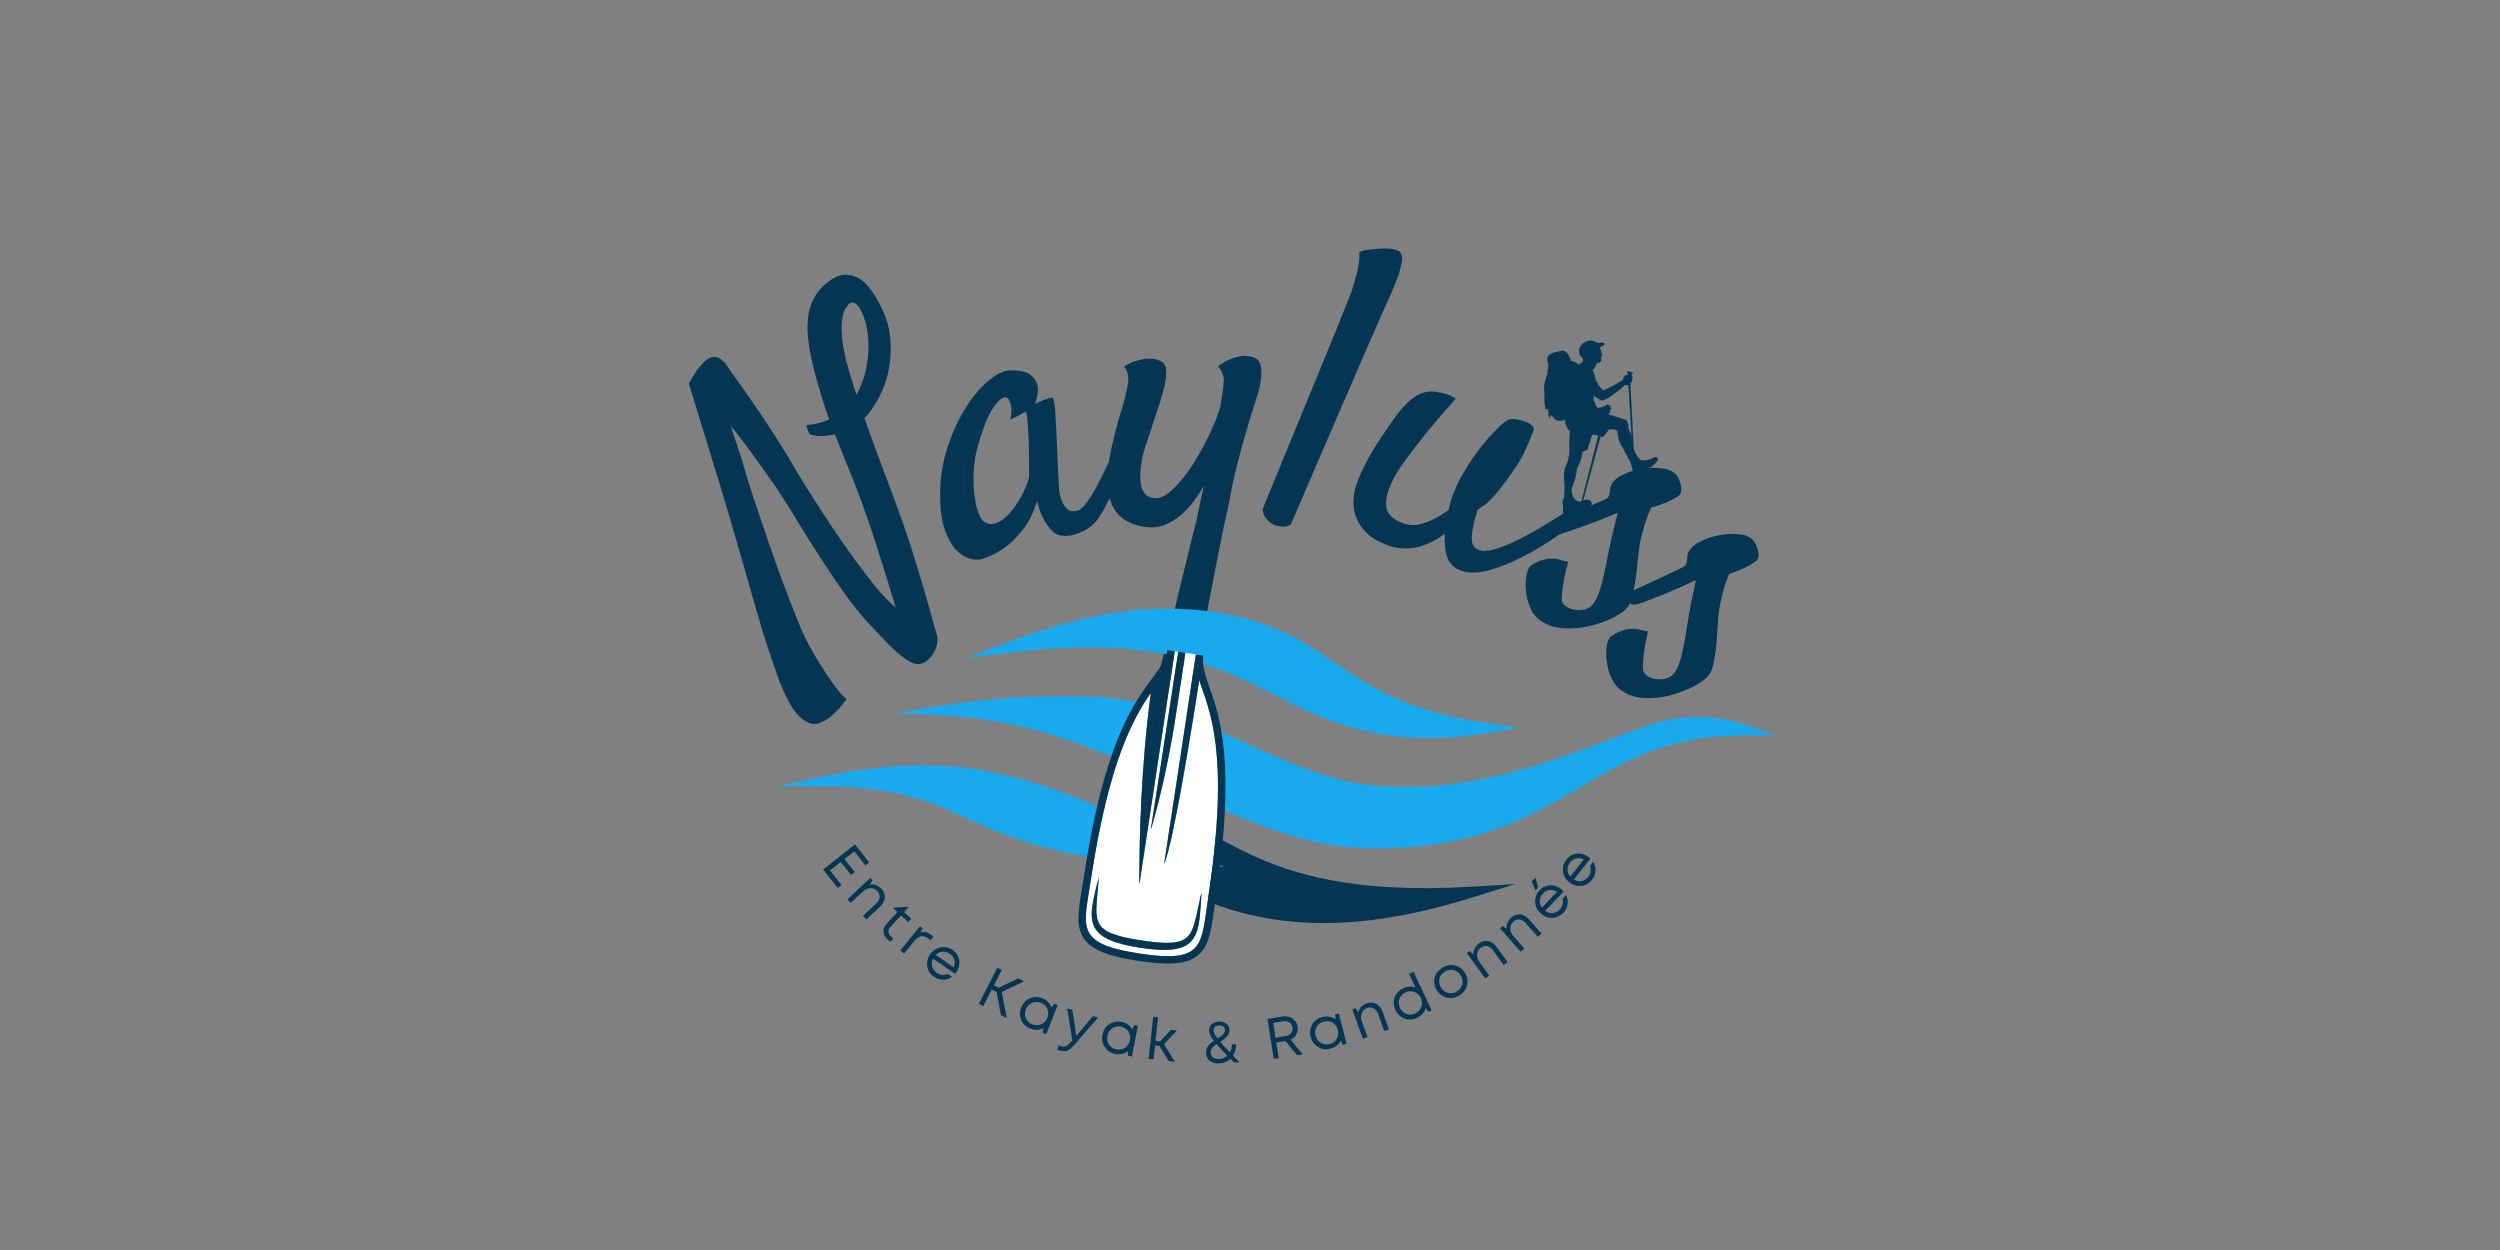 <svg xmlns="http://www.w3.org/2000/svg" xmlns:xlink="http://www.w3.org/1999/xlink" width="3000" zoomAndPan="magnify" viewBox="0 0 2250 1125" height="1500" preserveAspectRatio="xMidYMid meet" version="1.0"><rect x="0" y="0" width="2250" height="1125" fill="#808080" stroke="none"/><defs><g/><clipPath id="fbf6e64f21"><path d="M 851 717 L 1364 717 L 1364 831 L 851 831 Z M 851 717 " clip-rule="nonzero"/></clipPath><clipPath id="f712d18ca0"><path d="M 607.578 717.789 L 1545.648 773.992 L 1540.488 860.086 L 602.422 803.883 Z M 607.578 717.789 " clip-rule="nonzero"/></clipPath><clipPath id="f336283a8e"><path d="M 1540.402 860.141 L 602.336 803.938 L 617.273 554.633 L 1555.34 610.836 Z M 1540.402 860.141 " clip-rule="nonzero"/></clipPath><clipPath id="5bce724984"><path d="M 699 688 L 1102 688 L 1102 780.18 L 699 780.18 Z M 699 688 " clip-rule="nonzero"/></clipPath><clipPath id="5b4eef8c95"><path d="M 977 578 L 1127 578 L 1127 861 L 977 861 Z M 977 578 " clip-rule="nonzero"/></clipPath><clipPath id="9cd8faa331"><path d="M 1084.43 875.48 L 964.301 857.262 L 1006.586 578.449 L 1126.715 596.668 Z M 1084.43 875.48 " clip-rule="nonzero"/></clipPath><clipPath id="4ce101483c"><path d="M 1084.43 875.48 L 964.301 857.262 L 1085.535 57.902 L 1205.66 76.121 Z M 1084.43 875.48 " clip-rule="nonzero"/></clipPath><clipPath id="23b5d727d5"><path d="M 970 578 L 1127 578 L 1127 868 L 970 868 Z M 970 578 " clip-rule="nonzero"/></clipPath><clipPath id="359ca9b103"><path d="M 1084.43 875.48 L 964.301 857.262 L 1006.586 578.449 L 1126.715 596.668 Z M 1084.43 875.48 " clip-rule="nonzero"/></clipPath><clipPath id="84491e08a8"><path d="M 1084.43 875.48 L 964.301 857.262 L 1085.535 57.902 L 1205.66 76.121 Z M 1084.43 875.48 " clip-rule="nonzero"/></clipPath><clipPath id="96c9010cdb"><path d="M 982 789 L 1082 789 L 1082 855 L 982 855 Z M 982 789 " clip-rule="nonzero"/></clipPath><clipPath id="fd6b91901a"><path d="M 1084.43 875.48 L 964.301 857.262 L 1006.586 578.449 L 1126.715 596.668 Z M 1084.43 875.48 " clip-rule="nonzero"/></clipPath><clipPath id="e251c562af"><path d="M 1084.43 875.48 L 964.301 857.262 L 1085.535 57.902 L 1205.66 76.121 Z M 1084.43 875.48 " clip-rule="nonzero"/></clipPath><clipPath id="96175304ce"><path d="M 1389 306 L 1493 306 L 1493 462 L 1389 462 Z M 1389 306 " clip-rule="nonzero"/></clipPath><clipPath id="d980198244"><path d="M 1354.852 334.309 L 1453.773 294.852 L 1505.73 425.121 L 1406.809 464.578 Z M 1354.852 334.309 " clip-rule="nonzero"/></clipPath><clipPath id="234d32ec02"><path d="M 1354.852 334.309 L 1453.773 294.852 L 1505.73 425.121 L 1406.809 464.578 Z M 1354.852 334.309 " clip-rule="nonzero"/></clipPath><clipPath id="5ded52b6ae"><path d="M 1389 306 L 1493 306 L 1493 463 L 1389 463 Z M 1389 306 " clip-rule="nonzero"/></clipPath><clipPath id="ff715548f6"><path d="M 1354.852 334.309 L 1453.773 294.852 L 1505.73 425.121 L 1406.809 464.578 Z M 1354.852 334.309 " clip-rule="nonzero"/></clipPath><clipPath id="9a1d39ad61"><path d="M 1354.852 334.309 L 1453.773 294.852 L 1505.73 425.121 L 1406.809 464.578 Z M 1354.852 334.309 " clip-rule="nonzero"/></clipPath></defs><g clip-path="url(#fbf6e64f21)"><g clip-path="url(#f712d18ca0)"><g clip-path="url(#f336283a8e)"><path fill="#043653" d="M 1249.297 798.398 C 1170.531 793.68 1129.652 771.918 1099.805 756.027 L 1096.219 754.121 C 1090.73 751.211 1084.84 747.66 1078 743.535 C 1047.219 724.977 1003.691 698.73 936.445 694.699 C 919.293 693.719 902.172 694.125 885.086 695.918 L 851.797 699.305 L 884.551 706.141 C 956.391 721.137 988.68 745.961 1019.91 769.977 C 1043.68 788.254 1066.129 805.516 1105.512 817.902 C 1168.684 837.781 1237.863 834.723 1323.227 808.281 L 1363.777 795.719 L 1321.395 798.164 C 1297.367 799.645 1273.336 799.723 1249.297 798.398 Z M 1097.355 760.59 Z M 1097.355 760.59 " fill-opacity="1" fill-rule="nonzero"/></g></g></g><g fill="#043653" fill-opacity="1"><g transform="translate(705.662, 594.111)"><g><path d="M -37 -177.062 C -35.852 -172.676 -34.031 -166.508 -31.531 -158.562 C -29.039 -150.625 -26.07 -141.625 -22.625 -131.562 C -19.176 -121.5 -15.562 -110.906 -11.781 -99.781 C -8 -88.664 -4.094 -77.82 -0.062 -67.25 C 3.957 -56.688 7.797 -46.785 11.453 -37.547 C 15.117 -28.316 18.555 -20.703 21.766 -14.703 C 25.328 -8.078 29.035 -1.68 32.891 4.484 C 36.266 9.836 39.945 15.348 43.938 21.016 C 47.926 26.691 51.992 31.414 56.141 35.188 C 53.547 38.938 51.094 41.969 48.781 44.281 C 46.477 46.602 44.609 48.453 43.172 49.828 C 41.328 51.473 39.672 52.719 38.203 53.562 C 36.523 54.539 34.438 55.539 31.938 56.562 C 29.445 57.582 26.707 57.695 23.719 56.906 C 20.738 56.113 17.461 54.086 13.891 50.828 C 10.328 47.566 6.566 42.039 2.609 34.25 C -0.109 29.082 -2.941 22.375 -5.891 14.125 C -8.848 5.883 -11.969 -3.238 -15.25 -13.25 C -18.531 -23.258 -21.727 -33.738 -24.844 -44.688 C -27.969 -55.633 -31.02 -66.344 -34 -76.812 C -36.988 -87.281 -39.852 -97.18 -42.594 -106.516 C -45.344 -115.859 -47.688 -123.898 -49.625 -130.641 C -52.113 -139.285 -55.117 -149.32 -58.641 -160.75 C -64.641 -180.258 -73.617 -209.539 -85.578 -248.594 C -84.723 -250.488 -83.727 -252.395 -82.594 -254.312 C -81.457 -256.238 -80.441 -257.879 -79.547 -259.234 C -78.566 -260.93 -77.461 -262.414 -76.234 -263.688 C -70.984 -270.094 -66.391 -273.172 -62.453 -272.922 C -58.523 -272.672 -54.719 -269.832 -51.031 -264.406 C -48.625 -260.758 -44.984 -255.578 -40.109 -248.859 C -35.234 -242.148 -29.93 -234.57 -24.203 -226.125 C -18.473 -217.676 -12.688 -208.898 -6.844 -199.797 C -1.008 -190.691 4.211 -182.148 8.828 -174.172 C 11.867 -168.93 15.562 -162.801 19.906 -155.781 C 24.258 -148.77 28.957 -141.395 34 -133.656 C 39.039 -125.926 44.273 -118.102 49.703 -110.188 C 55.141 -102.27 60.461 -94.773 65.672 -87.703 C 70.891 -80.629 75.797 -74.211 80.391 -68.453 C 84.992 -62.703 88.973 -58.141 92.328 -54.766 C 93.723 -53.336 95.109 -52.039 96.484 -50.875 C 97.859 -49.707 99.188 -48.508 100.469 -47.281 C 98.812 -53.039 96.758 -59.844 94.312 -67.688 C 91.863 -75.531 89.254 -83.898 86.484 -92.797 C 83.711 -101.703 80.758 -110.785 77.625 -120.047 C 74.5 -129.316 71.441 -137.988 68.453 -146.062 C 66.098 -152.551 62.867 -160.781 58.766 -170.75 C 54.672 -180.719 50.363 -191.535 45.844 -203.203 C 43.051 -202.703 40.359 -202.27 37.766 -201.906 C 35.398 -201.645 32.91 -201.598 30.297 -201.766 C 27.68 -201.93 25.254 -202.488 23.016 -203.438 C 21.641 -206.281 20.742 -208.422 20.328 -209.859 C 19.91 -211.305 20.848 -211.988 23.141 -211.906 C 24.766 -212.02 27.129 -212.41 30.234 -213.078 C 33.348 -213.754 36.805 -214.922 40.609 -216.578 C 38.273 -223.066 36.082 -229.645 34.031 -236.312 C 31.988 -242.977 30.125 -249.461 28.438 -255.766 C 25.508 -266.141 23.414 -275.801 22.156 -284.75 C 20.895 -293.695 20.742 -301.812 21.703 -309.094 C 22.672 -316.375 24.988 -322.895 28.656 -328.656 C 32.332 -334.426 37.57 -339.426 44.375 -343.656 C 50.883 -347.426 57.734 -347.82 64.922 -344.844 C 72.117 -341.863 79.234 -333.582 86.266 -320 C 91.566 -309.883 94.66 -299.828 95.547 -289.828 C 96.441 -279.828 95.992 -270.316 94.203 -261.297 C 92.422 -252.273 89.504 -243.992 85.453 -236.453 C 81.41 -228.922 77.039 -222.676 72.344 -217.719 C 76.176 -206.758 80.141 -195.805 84.234 -184.859 C 88.328 -173.922 92.297 -163.32 96.141 -153.062 C 99.984 -142.812 103.551 -133.031 106.844 -123.719 C 110.133 -114.414 112.93 -106.082 115.234 -98.719 C 117.398 -91.57 119.773 -83.844 122.359 -75.531 C 124.535 -68.383 126.945 -60.109 129.594 -50.703 C 132.238 -41.297 135.02 -31.41 137.938 -21.047 C 138.195 -18.68 138.094 -16.445 137.625 -14.344 C 137.164 -12.25 136.547 -10.422 135.766 -8.859 C 134.898 -6.961 133.914 -5.27 132.812 -3.781 C 129.582 0.332 126.191 2.711 122.641 3.359 C 119.098 4.016 114.836 2.703 109.859 -0.578 C 104.754 -4.066 99.242 -8.859 93.328 -14.953 C 87.41 -21.055 81.07 -27.766 74.312 -35.078 C 67.188 -43.004 60.082 -51.992 53 -62.047 C 45.914 -72.098 38.914 -82.477 32 -93.188 C 25.094 -103.895 18.367 -114.648 11.828 -125.453 C 5.297 -136.254 -1.078 -146.297 -7.297 -155.578 C -15.641 -167.566 -23.223 -178.242 -30.047 -187.609 C -36.879 -196.973 -42.93 -204.75 -48.203 -210.938 C -46.609 -206.25 -44.816 -200.977 -42.828 -195.125 C -40.836 -189.281 -38.895 -183.258 -37 -177.062 Z M 61.125 -251.609 C 62.383 -246.992 63.738 -242.723 65.188 -238.797 C 68.52 -244.66 71.082 -251.125 72.875 -258.188 C 74.664 -265.258 75.676 -272.223 75.906 -279.078 C 76.145 -285.941 75.695 -292.41 74.562 -298.484 C 73.426 -304.555 71.742 -309.75 69.516 -314.062 C 68.016 -317.125 66.379 -319.332 64.609 -320.688 C 62.848 -322.051 61.023 -322.188 59.141 -321.094 C 58.086 -320.488 56.789 -318.969 55.25 -316.531 C 53.719 -314.102 52.648 -310.258 52.047 -305 C 51.441 -299.75 51.727 -292.836 52.906 -284.266 C 54.094 -275.703 56.832 -264.816 61.125 -251.609 Z M 61.125 -251.609 "/></g></g></g><g fill="#043653" fill-opacity="1"><g transform="translate(862.733, 503.037)"><g><path d="M 162.656 -116.766 C 160.582 -111.211 157.859 -104.301 154.484 -96.031 C 151.109 -87.77 147.551 -79.461 143.812 -71.109 C 140.082 -62.766 136.316 -55.031 132.516 -47.906 C 128.711 -40.781 125.352 -35.598 122.438 -32.359 C 120.445 -30.336 118.047 -28.461 115.234 -26.734 C 112.43 -25.004 109.469 -23.609 106.344 -22.547 C 103.227 -21.492 100.188 -20.895 97.219 -20.75 C 94.25 -20.613 91.531 -20.977 89.062 -21.844 C 86.52 -22.945 84.156 -24.844 81.969 -27.531 C 80.125 -29.812 78.125 -32.93 75.969 -36.891 C 73.82 -40.848 72.055 -46.023 70.672 -52.422 C 67.441 -41.578 63.07 -32.75 57.562 -25.938 C 52.062 -19.125 46.562 -13.754 41.062 -9.828 C 34.676 -5.43 28.02 -2.094 21.094 0.188 C 17.801 1.039 13.988 0.836 9.656 -0.422 C 5.332 -1.68 1.258 -4.383 -2.562 -8.531 C -6.395 -12.688 -9.648 -18.488 -12.328 -25.938 C -15.004 -33.395 -16.414 -42.738 -16.562 -53.969 C -16.969 -69.145 -15.098 -83.531 -10.953 -97.125 C -6.816 -110.727 -1.602 -122.785 4.688 -133.297 C 10.988 -143.816 17.707 -152.25 24.844 -158.594 C 31.977 -164.945 38.305 -168.594 43.828 -169.531 C 50.473 -169.988 56.125 -169.441 60.781 -167.891 C 64.676 -166.379 67.742 -163.469 69.984 -159.156 C 72.223 -154.852 71.848 -148.312 68.859 -139.531 C 71.961 -141.082 74.598 -142.258 76.766 -143.062 C 78.941 -143.875 80.617 -144.43 81.797 -144.734 C 83.191 -145.098 84.16 -145.227 84.703 -145.125 C 85.047 -144.707 85.414 -143.734 85.812 -142.203 C 86.207 -140.68 86.57 -137.832 86.906 -133.656 C 87.238 -129.488 87.57 -123.816 87.906 -116.641 C 88.25 -109.461 88.645 -100.172 89.094 -88.766 C 89.164 -86.516 89.254 -84.461 89.359 -82.609 C 89.461 -80.766 89.566 -78.914 89.672 -77.062 C 89.773 -75.207 89.895 -73.047 90.031 -70.578 C 90.164 -68.109 90.332 -65.02 90.531 -61.312 C 90.852 -59.145 91.391 -56.844 92.141 -54.406 C 92.891 -51.977 93.891 -49.797 95.141 -47.859 C 96.391 -45.922 97.941 -44.5 99.797 -43.594 C 101.66 -42.695 104.004 -42.613 106.828 -43.344 C 109.18 -43.945 111.852 -46.203 114.844 -50.109 C 117.844 -54.016 120.863 -58.805 123.906 -64.484 C 126.945 -70.16 130.051 -76.348 133.219 -83.047 C 136.383 -89.742 139.289 -96.188 141.938 -102.375 C 144.594 -108.57 146.992 -114.078 149.141 -118.891 C 151.285 -123.703 152.82 -127.227 153.75 -129.469 C 155.07 -132.082 156.629 -133.805 158.422 -134.641 C 160.211 -135.484 161.758 -135.316 163.062 -134.141 C 164.363 -132.961 165.082 -130.891 165.219 -127.922 C 165.363 -124.961 164.508 -121.242 162.656 -116.766 Z M 63.422 -74.609 C 63.391 -79.617 63.375 -85.504 63.375 -92.266 C 63.383 -99.023 63.219 -105.492 62.875 -111.672 C 62.539 -117.859 62.164 -122.961 61.75 -126.984 C 61.332 -131.016 60.688 -132.785 59.812 -132.297 C 58.695 -131.766 57.492 -131.078 56.203 -130.234 C 55.16 -129.473 53.727 -128.727 51.906 -128 C 50.082 -127.281 48.297 -126.445 46.547 -125.5 C 47.453 -129.738 47.766 -133.141 47.484 -135.703 C 47.203 -138.266 46.758 -140.219 46.156 -141.562 C 45.488 -143.145 44.68 -144.316 43.734 -145.078 C 40.609 -146.523 36.523 -143.656 31.484 -136.469 C 26.453 -129.281 21.617 -117.195 16.984 -100.219 C 15.047 -93.195 13.91 -85.945 13.578 -78.469 C 13.242 -70.988 13.453 -64.086 14.203 -57.766 C 14.961 -51.453 16.164 -46.066 17.812 -41.609 C 19.469 -37.16 21.18 -34.41 22.953 -33.359 C 26.203 -31.441 29.457 -30.961 32.719 -31.922 C 35.988 -32.891 39.098 -34.691 42.047 -37.328 C 44.992 -39.973 47.805 -43.145 50.484 -46.844 C 53.16 -50.539 55.453 -54.266 57.359 -58.016 C 59.273 -61.766 60.781 -65.156 61.875 -68.188 C 62.969 -71.227 63.484 -73.367 63.422 -74.609 Z M 63.422 -74.609 "/></g></g></g><g fill="#043653" fill-opacity="1"><g transform="translate(1002.752, 465.465)"><g><path d="M 93.359 -135.562 C 96.461 -138.039 99.52 -139.973 102.531 -141.359 C 105.539 -142.742 108.254 -143.703 110.672 -144.234 C 113.328 -145.016 115.988 -145.305 118.656 -145.109 C 125.219 -144.734 129.316 -142.738 130.953 -139.125 C 132.598 -135.52 132.883 -129.703 131.812 -121.672 C 131.164 -117.535 129.801 -112.297 127.719 -105.953 C 125.645 -99.609 123.227 -91.859 120.469 -82.703 C 117.719 -73.555 114.805 -63.133 111.734 -51.438 C 108.672 -39.738 105.812 -26.586 103.156 -11.984 C 100.457 -0.047 97.547 13.711 94.422 29.297 C 91.734 42.922 88.555 59.348 84.891 78.578 C 81.223 97.805 77.301 119.836 73.125 144.672 C 72.02 150.742 69.473 154.301 65.484 155.344 C 61.492 156.383 57.305 155.973 52.922 154.109 C 51.203 153.18 49.602 152.125 48.125 150.938 C 46.895 149.738 45.535 148.363 44.047 146.812 C 42.566 145.258 41.32 143.16 40.312 140.516 C 45.531 120.035 50.113 101.391 54.062 84.578 C 58.008 67.766 61.578 53.148 64.766 40.734 C 68.148 26.348 71.32 13.43 74.281 1.984 C 75.395 -3.129 76.453 -8.18 77.453 -13.172 C 78.461 -18.172 79.531 -23.109 80.656 -27.984 C 77.602 -22.828 74.297 -17.91 70.734 -13.234 C 67.172 -8.566 63.238 -4.492 58.938 -1.016 C 54.633 2.453 50.016 5.133 45.078 7.031 C 40.141 8.938 34.992 9.578 29.641 8.953 C 16.516 7.473 7.148 2.781 1.547 -5.125 C -4.047 -13.039 -6.594 -23.43 -6.094 -36.297 C -5.938 -41.391 -5.301 -46.973 -4.188 -53.047 C -3.082 -59.129 -1.852 -64.973 -0.5 -70.578 C 0.852 -76.191 2.156 -81.254 3.406 -85.766 C 4.664 -90.273 5.645 -93.508 6.344 -95.469 C 9.094 -104.738 11.078 -112.656 12.297 -119.219 C 13.516 -125.789 12.391 -131.238 8.922 -135.562 C 12.273 -137.789 15.457 -139.352 18.469 -140.25 C 21.488 -141.156 24.211 -141.875 26.641 -142.406 C 29.297 -142.695 31.961 -142.742 34.641 -142.547 C 41.203 -141.691 45.062 -139.332 46.219 -135.469 C 47.383 -131.602 47.066 -125.773 45.266 -117.984 C 44.359 -113.836 42.867 -108.531 40.797 -102.062 C 38.734 -95.602 36.547 -88.957 34.234 -82.125 C 31.922 -75.289 29.844 -69.004 28 -63.266 C 26.164 -57.523 25.156 -53.445 24.969 -51.031 C 22.969 -40.07 22.988 -31.641 25.031 -25.734 C 27.082 -19.828 31.379 -16.93 37.922 -17.047 C 41.078 -17.098 44.566 -18.551 48.391 -21.406 C 52.211 -24.27 56.086 -28.039 60.016 -32.719 C 63.941 -37.395 67.789 -42.734 71.562 -48.734 C 75.344 -54.742 78.816 -60.805 81.984 -66.922 C 85.16 -73.047 87.969 -79.039 90.406 -84.906 C 92.852 -90.781 94.645 -96.035 95.781 -100.672 C 97.312 -109.672 98.273 -116.719 98.672 -121.812 C 99.078 -126.914 97.305 -131.5 93.359 -135.562 Z M 93.359 -135.562 "/></g></g></g><g fill="#043653" fill-opacity="1"><g transform="translate(1140.77, 464.941)"><g><path d="M -4.484 -6.609 C 13.078 -49.254 27.156 -83.492 37.75 -109.328 C 48.352 -135.16 56.453 -154.879 62.047 -168.484 C 68.535 -184.648 73.008 -195.852 75.469 -202.094 C 76.906 -206.531 78.211 -210.875 79.391 -215.125 C 80.461 -218.875 81.32 -222.785 81.969 -226.859 C 82.613 -230.93 82.844 -234.703 82.656 -238.172 C 84.77 -239.066 87.02 -239.691 89.406 -240.047 C 91.789 -240.398 94.109 -240.648 96.359 -240.797 C 99.098 -241.098 101.82 -241.273 104.531 -241.328 C 107.238 -241.398 109.676 -241.266 111.844 -240.922 C 113.75 -240.617 115.508 -240.156 117.125 -239.531 C 118.75 -238.906 119.711 -237.957 120.016 -236.688 C 121.254 -235.25 121.523 -232.742 120.828 -229.172 C 120.141 -225.598 119.258 -221.938 118.188 -218.188 C 116.5 -213.781 114.641 -209.035 112.609 -203.953 C 108.109 -194.117 101.801 -179.891 93.688 -161.266 C 86.758 -145.422 77.383 -123.816 65.562 -96.453 C 53.75 -69.098 38.895 -34.613 21 7 C 19.602 8.008 18.031 8.617 16.281 8.828 C 14.531 9.047 12.938 9.039 11.5 8.812 C 9.82 8.551 8.039 8.148 6.156 7.609 C 4.562 6.859 3 5.875 1.469 4.656 C 0.188 3.469 -1.047 1.977 -2.234 0.188 C -3.43 -1.594 -4.18 -3.859 -4.484 -6.609 Z M -4.484 -6.609 "/></g></g></g><g fill="#043653" fill-opacity="1"><g transform="translate(1208.463, 469.764)"><g><path d="M 40.406 20.922 C 31.738 17.766 25.172 13.82 20.703 9.094 C 16.234 4.363 13.18 -0.551 11.547 -5.656 C 9.922 -10.77 9.332 -15.891 9.781 -21.016 C 10.227 -26.148 11.156 -30.656 12.562 -34.531 C 15.051 -41.375 18.254 -48.406 22.172 -55.625 C 26.098 -62.844 30.039 -69.41 34 -75.328 C 37.957 -81.254 41.391 -86.266 44.297 -90.359 C 47.211 -94.461 49.109 -97.004 49.984 -97.984 C 54.43 -103.848 59.203 -108.629 64.297 -112.328 C 69.398 -116.035 75.242 -117.719 81.828 -117.375 C 84.266 -117 86.82 -116.582 89.5 -116.125 C 91.633 -115.602 93.781 -114.945 95.938 -114.156 C 98.102 -113.363 99.977 -112.301 101.562 -110.969 C 89.688 -97.469 80.07 -86.117 72.719 -76.922 C 65.375 -67.734 59.586 -60.16 55.359 -54.203 C 50.555 -47.43 47.098 -41.848 44.984 -37.453 C 40.117 -27.609 38.211 -19.523 39.266 -13.203 C 40.316 -6.891 45.406 -2.07 54.531 1.25 C 60.457 3.406 66.961 3.254 74.047 0.797 C 81.141 -1.648 88.254 -5.57 95.391 -10.969 C 96.023 -14.875 97.051 -18.766 98.469 -22.641 C 101.125 -29.93 104.344 -36.828 108.125 -43.328 C 111.906 -49.828 115.75 -55.785 119.656 -61.203 C 123.562 -66.617 127.352 -71.367 131.031 -75.453 C 134.719 -79.535 137.742 -82.691 140.109 -84.922 C 144.609 -89.473 148.109 -92.004 150.609 -92.516 C 153.117 -93.035 156.695 -92.578 161.344 -91.141 C 163.25 -90.703 164.805 -90.195 166.016 -89.625 C 167.223 -89.062 168.242 -88.504 169.078 -87.953 C 171.566 -86.266 172.441 -84.395 171.703 -82.344 C 170.367 -78.688 168.148 -73.297 165.047 -66.172 C 161.941 -59.047 157.836 -52.02 152.734 -45.094 C 148.805 -39.289 145.289 -34.438 142.188 -30.531 C 139.094 -26.633 136.301 -23.395 133.812 -20.812 C 131.332 -18.227 129.051 -16.219 126.969 -14.781 C 124.895 -13.344 123 -12.035 121.281 -10.859 C 119.25 -3.848 117.828 1.832 117.016 6.188 C 116.203 10.539 115.914 13.988 116.156 16.531 C 116.406 19.07 117.117 21.008 118.297 22.344 C 119.484 23.676 120.992 24.676 122.828 25.344 C 126.016 26.5 130.332 26.328 135.781 24.828 C 141.238 23.328 147.156 21.086 153.531 18.109 C 159.906 15.141 166.441 11.711 173.141 7.828 C 179.848 3.953 186.051 0.211 191.75 -3.391 C 197.445 -7.004 202.348 -10.191 206.453 -12.953 C 210.555 -15.723 213.117 -17.441 214.141 -18.109 C 216.484 -19.566 218.477 -20.254 220.125 -20.172 C 221.781 -20.086 222.914 -19.477 223.531 -18.344 C 224.156 -17.219 224.211 -15.781 223.703 -14.031 C 223.191 -12.281 222 -10.586 220.125 -8.953 C 212.406 -1.953 203.414 5.164 193.156 12.406 C 182.906 19.645 172.473 25.977 161.859 31.406 C 151.242 36.832 141.062 40.875 131.312 43.531 C 121.562 46.188 113.266 46.27 106.422 43.781 C 100.273 41.539 96.203 37.664 94.203 32.156 C 92.211 26.656 91.41 19.457 91.797 10.562 C 83.566 16.852 75.109 20.938 66.422 22.812 C 57.734 24.695 49.062 24.066 40.406 20.922 Z M 40.406 20.922 "/></g></g></g><g fill="#043653" fill-opacity="1"><g transform="translate(1356.304, 524.141)"><g><path d="M 49.734 17.672 C 50.422 19.273 51.727 20.707 53.656 21.969 C 55.594 23.227 57.789 24.082 60.25 24.531 C 62.707 24.977 65.266 25.051 67.922 24.75 C 70.578 24.457 73.039 23.461 75.312 21.766 C 77.57 20.055 79.656 16.852 81.562 12.156 C 83.469 7.457 85.113 2.16 86.5 -3.734 C 87.895 -9.641 89.164 -15.691 90.312 -21.891 C 91.469 -28.086 92.66 -33.68 93.891 -38.672 C 94.66 -42.523 95.5 -46.039 96.406 -49.219 C 97.051 -51.969 97.711 -54.641 98.391 -57.234 C 99.066 -59.836 99.469 -61.676 99.594 -62.75 C 97.531 -61.789 94.031 -60.312 89.094 -58.312 C 84.164 -56.312 78.938 -54.289 73.406 -52.25 C 67.875 -50.219 62.691 -48.383 57.859 -46.75 C 53.035 -45.113 49.723 -44.02 47.922 -43.469 C 45.098 -42.695 42.82 -42.656 41.094 -43.344 C 39.375 -44.039 38.305 -45.176 37.891 -46.75 C 37.473 -48.332 37.773 -50.02 38.797 -51.812 C 39.816 -53.602 41.93 -55.188 45.141 -56.562 C 47.43 -57.395 50.957 -58.797 55.719 -60.766 C 60.477 -62.734 65.301 -64.797 70.188 -66.953 C 75.07 -69.117 79.492 -71.008 83.453 -72.625 C 87.41 -74.25 89.688 -75.305 90.281 -75.797 C 91.758 -77.148 92.594 -79.641 92.781 -83.266 C 92.977 -86.898 94.719 -90.117 98 -92.922 C 100.656 -95.234 104.629 -97.336 109.922 -99.234 C 115.223 -101.141 120.801 -102.359 126.656 -102.891 C 132.508 -103.422 137.961 -103.125 143.016 -102 C 148.066 -100.875 151.691 -98.438 153.891 -94.688 C 155.473 -91.332 156.445 -88.16 156.812 -85.172 C 157.176 -82.18 156.492 -79.805 154.766 -78.047 C 153.691 -77.297 152.211 -76.367 150.328 -75.266 C 148.461 -74.172 145.957 -72.984 142.812 -71.703 C 139.664 -70.422 135.375 -68.957 129.938 -67.312 C 127.488 -62.227 125.566 -57.391 124.172 -52.797 C 122.773 -48.211 121.656 -44.16 120.812 -40.641 C 119.77 -36.422 119.035 -32.422 118.609 -28.641 C 118.055 -23.785 117.535 -18.766 117.047 -13.578 C 116.555 -8.391 115.895 -3.391 115.062 1.422 C 114.238 6.234 113.273 10.598 112.172 14.516 C 111.066 18.43 109.582 21.379 107.719 23.359 C 104.852 26.41 100.359 29.414 94.234 32.375 C 88.109 35.332 81.367 37.672 74.016 39.391 C 66.66 41.109 59.129 41.77 51.422 41.375 C 43.711 40.977 36.812 38.789 30.719 34.812 C 26.445 32.031 23.191 28.023 20.953 22.797 C 18.723 17.578 17.395 12.289 16.969 6.938 C 16.551 1.594 16.805 -3.234 17.734 -7.547 C 18.672 -11.859 20.242 -14.598 22.453 -15.766 C 25.266 -17.41 27.641 -18.613 29.578 -19.375 C 31.523 -20.133 34.113 -20.766 37.344 -21.266 C 38.539 -21.336 40.02 -21.379 41.781 -21.391 C 43.188 -21.348 45.004 -21.035 47.234 -20.453 C 49.461 -19.867 52.062 -19.188 55.031 -18.406 C 52.945 -10.781 51.555 -4.66 50.859 -0.047 C 50.172 4.566 49.672 8.223 49.359 10.922 C 49.117 13.941 49.242 16.191 49.734 17.672 Z M 49.734 17.672 "/></g></g></g><path fill="#19aaee" d="M 1570.328 652.152 C 1541.379 642.148 1510.516 642.914 1478.594 654.426 C 1469.734 657.621 1460.805 660.98 1451.352 664.539 L 1450.926 664.699 C 1396.613 685.137 1335.055 708.301 1265.301 708.305 C 1256.457 708.305 1247.543 707.93 1238.801 707.188 C 1196.84 703.621 1157.703 685.629 1119.832 668.219 C 1079.094 649.496 1036.969 630.133 989.793 627.395 C 943.855 625.223 898.145 627.52 852.66 634.293 L 805.5 641.52 L 853.137 644.188 C 942.586 649.207 1019.344 688.234 1070.156 714.07 C 1136.25 747.68 1188.445 763.406 1234.41 763.559 C 1234.996 763.562 1235.57 763.562 1236.148 763.562 C 1328.508 763.562 1375.973 735.734 1422 708.746 C 1463.145 684.625 1502.008 661.84 1568.137 661.84 L 1598.352 661.84 Z M 1570.328 652.152 " fill-opacity="1" fill-rule="nonzero"/><path fill="#19aaee" d="M 980.012 582.699 C 1055.887 582.699 1096.375 601.238 1125.938 614.773 L 1129.488 616.395 C 1134.926 618.875 1140.785 621.945 1147.586 625.508 C 1178.199 641.555 1221.488 664.242 1286.266 664.242 C 1302.789 664.195 1319.195 662.824 1335.496 660.121 L 1367.25 654.957 L 1335.418 650.277 C 1265.602 640.016 1233.184 618.043 1201.824 596.789 C 1177.957 580.613 1155.418 565.336 1116.902 555.707 C 1055.125 540.266 988.895 547.18 908.484 577.465 L 870.285 591.855 L 910.82 587.07 C 933.801 584.27 956.863 582.812 980.012 582.699 Z M 1128.027 610.25 Z M 1128.027 610.25 " fill-opacity="1" fill-rule="nonzero"/><g clip-path="url(#5bce724984)"><path fill="#19aaee" d="M 1032.98 747.957 C 991.434 727.164 948.473 705.656 885.125 693.504 C 835.246 683.93 781.828 690.625 745.812 697.93 L 699.207 707.379 L 746.758 707.793 C 809.629 708.336 843.133 723.938 872.734 737.719 C 880.145 741.168 887.145 744.43 894.305 747.305 C 960.012 773.711 1020.855 778.43 1076.816 779.602 L 1101.527 780.117 L 1078.941 770.07 C 1062.902 762.938 1047.691 755.32 1032.98 747.957 Z M 1032.98 747.957 " fill-opacity="1" fill-rule="nonzero"/></g><g clip-path="url(#5b4eef8c95)"><g clip-path="url(#9cd8faa331)"><g clip-path="url(#4ce101483c)"><path fill="#ffffff" d="M 1025.734 858.215 C 1084.508 867.129 1080.891 850.711 1087.496 807.152 C 1107.613 674.52 1087.629 638.293 1079.289 612.215 C 1055.082 768.016 1047.727 777.539 1047.727 777.539 L 1076.527 587.637 C 1081.844 552.594 1141.168 144.473 1148.5 94.023 L 1141.789 93.004 L 1058.336 643.242 C 1048.902 705.457 1035.621 747.121 1035.621 747.121 L 1137.012 92.281 L 1135.086 91.988 C 1127.133 142.344 1062.777 549.703 1057.461 584.746 L 1025.473 795.672 C 1025.473 795.672 1024.961 794.125 1025.438 784.531 C 1025.516 758.34 1026.684 690.016 1035.805 623.543 C 1019.562 646.785 997.719 686.773 981.891 791.137 C 975.285 834.695 966.969 849.301 1025.734 858.215 Z M 983.816 811.145 C 985.258 803.789 987.047 796.625 988.875 789.41 C 988.508 796.832 987.574 804.234 987.059 811.562 C 986.781 815.211 986.602 818.859 986.898 822.355 C 987.012 824.105 987.312 825.785 987.691 827.406 C 988.117 829.008 988.754 830.492 989.539 831.855 C 992.84 837.234 999.527 840.102 1006.273 842.062 C 1013.094 844.074 1020.301 845.348 1027.523 846.418 C 1034.746 847.527 1042.008 848.465 1049.117 848.551 C 1056.141 848.68 1063.367 847.918 1068.113 843.766 C 1069.273 842.699 1070.312 841.473 1071.199 840.066 C 1072.047 838.637 1072.82 837.121 1073.457 835.484 C 1074.773 832.23 1075.684 828.695 1076.504 825.125 C 1078.188 817.977 1079.484 810.633 1081.344 803.434 C 1080.957 810.867 1080.535 818.242 1079.738 825.691 C 1079.285 829.41 1078.711 833.156 1077.609 836.914 C 1076.543 840.648 1074.715 844.449 1071.738 847.547 C 1070.219 849.051 1068.484 850.32 1066.621 851.328 C 1064.738 852.258 1062.789 853.012 1060.828 853.477 C 1056.898 854.477 1052.98 854.801 1049.133 854.898 C 1041.422 855 1033.945 854.062 1026.52 853.039 C 1019.137 851.809 1011.715 850.496 1004.383 848.098 C 1000.734 846.867 997.09 845.398 993.637 843.277 C 991.902 842.254 990.258 840.957 988.742 839.508 C 987.266 837.996 985.98 836.266 984.98 834.379 C 983.055 830.547 982.43 826.371 982.531 822.488 C 982.594 818.574 983.145 814.828 983.816 811.145 " fill-opacity="1" fill-rule="nonzero"/></g></g></g><g clip-path="url(#23b5d727d5)"><g clip-path="url(#359ca9b103)"><g clip-path="url(#84491e08a8)"><path fill="#043653" d="M 1024.73 864.84 C 1052.305 869.02 1067.477 867.797 1077.082 860.621 C 1087.93 852.523 1089.871 838.504 1092.559 819.094 C 1093.039 815.613 1093.539 812.008 1094.125 808.16 C 1112.504 686.969 1097.98 645.527 1088.371 618.102 C 1084.301 606.484 1081.609 598.809 1083.148 588.641 C 1088.449 553.707 1148.109 143.293 1155.191 94.566 C 1160.52 92.945 1165.492 89.469 1166.398 83.484 C 1168.113 72.188 1156.5 70.426 1152.684 69.848 C 1151.688 69.699 1150.621 69.551 1149.473 69.395 C 1148.223 69.227 1146.883 69.043 1145.453 68.828 C 1144.031 68.613 1142.699 68.391 1141.457 68.18 C 1140.316 67.988 1139.246 67.809 1138.258 67.66 C 1134.441 67.082 1122.828 65.32 1121.113 76.617 C 1120.207 82.602 1123.922 87.395 1128.531 90.523 C 1120.848 139.16 1056.129 548.809 1050.828 583.742 C 1049.289 593.91 1044.449 600.438 1037.117 610.328 C 1019.805 633.672 993.648 668.945 975.27 790.133 C 974.684 793.984 974.094 797.574 973.523 801.043 C 970.332 820.375 968.027 834.344 975.984 845.289 C 983.035 854.988 997.16 860.656 1024.73 864.84 Z M 1127.742 77.621 C 1128.367 73.5 1131.535 73.422 1137.254 74.289 C 1139.316 74.602 1141.723 75.039 1144.449 75.453 C 1147.188 75.867 1149.609 76.16 1151.676 76.477 C 1157.391 77.344 1160.398 78.359 1159.773 82.48 C 1158.922 88.098 1149.242 88.91 1149.242 88.91 L 1135.891 86.887 C 1135.891 86.887 1126.887 83.238 1127.742 77.621 Z M 981.891 791.137 C 997.719 686.773 1019.562 646.785 1035.805 623.543 C 1026.684 690.016 1025.516 758.34 1025.438 784.531 C 1024.961 794.125 1025.473 795.672 1025.473 795.672 L 1057.461 584.746 C 1062.777 549.703 1127.133 142.344 1135.086 91.988 L 1137.012 92.281 L 1035.621 747.121 C 1035.621 747.121 1048.902 705.457 1058.336 643.242 L 1141.789 93.004 L 1148.5 94.023 C 1141.168 144.473 1081.844 552.594 1076.527 587.637 L 1047.727 777.539 C 1047.727 777.539 1055.082 768.016 1079.289 612.215 C 1087.629 638.293 1107.613 674.52 1087.496 807.152 C 1080.891 850.711 1084.508 867.129 1025.734 858.215 C 966.969 849.301 975.285 834.695 981.891 791.137 " fill-opacity="1" fill-rule="nonzero"/></g></g></g><g clip-path="url(#96c9010cdb)"><g clip-path="url(#fd6b91901a)"><g clip-path="url(#e251c562af)"><path fill="#043653" d="M 988.742 839.508 C 990.258 840.957 991.902 842.254 993.637 843.277 C 997.09 845.398 1000.734 846.867 1004.383 848.098 C 1011.715 850.496 1019.137 851.809 1026.52 853.039 C 1033.945 854.062 1041.422 855 1049.133 854.898 C 1052.98 854.801 1056.898 854.477 1060.828 853.477 C 1062.789 853.012 1064.738 852.258 1066.621 851.328 C 1068.484 850.32 1070.219 849.051 1071.738 847.547 C 1074.715 844.449 1076.543 840.648 1077.609 836.914 C 1078.711 833.156 1079.285 829.41 1079.738 825.691 C 1080.535 818.242 1080.957 810.867 1081.344 803.434 C 1079.484 810.633 1078.188 817.977 1076.504 825.125 C 1075.684 828.695 1074.773 832.23 1073.457 835.484 C 1072.82 837.121 1072.047 838.637 1071.199 840.066 C 1070.312 841.473 1069.273 842.699 1068.113 843.766 C 1063.367 847.918 1056.141 848.68 1049.117 848.551 C 1042.008 848.465 1034.746 847.527 1027.523 846.418 C 1020.301 845.348 1013.094 844.074 1006.273 842.062 C 999.527 840.102 992.84 837.234 989.539 831.855 C 988.754 830.492 988.117 829.008 987.691 827.406 C 987.312 825.785 987.012 824.105 986.898 822.355 C 986.602 818.859 986.781 815.211 987.059 811.562 C 987.574 804.234 988.508 796.832 988.875 789.41 C 987.047 796.625 985.258 803.789 983.816 811.145 C 983.145 814.828 982.594 818.574 982.531 822.488 C 982.43 826.371 983.055 830.547 984.98 834.379 C 985.98 836.266 987.266 837.996 988.742 839.508 " fill-opacity="1" fill-rule="nonzero"/></g></g></g><g clip-path="url(#96175304ce)"><g clip-path="url(#d980198244)"><g clip-path="url(#234d32ec02)"><path fill="#043653" d="M 1443.879 309.719 C 1443.934 309.453 1443.871 309.176 1443.699 308.965 C 1443.531 308.75 1443.277 308.625 1443.004 308.617 C 1441.945 308.602 1439.797 308.578 1437.348 308.707 C 1437.348 308.707 1432.707 304.5 1425.996 308.254 C 1425.301 308.648 1424.664 309.141 1424.113 309.723 C 1422.363 311.586 1419.074 316.168 1423.234 321.148 C 1423.234 321.148 1426.773 323.98 1423.48 326.5 C 1423.48 326.5 1422.223 327.68 1420.688 328.293 C 1420.688 328.293 1416.406 324.656 1413.918 324.863 C 1413.918 324.863 1410.547 313.387 1404.367 316.16 C 1404.082 316.289 1403.777 316.367 1403.465 316.391 C 1402.098 316.52 1398.262 317.023 1395.441 318.867 C 1395.441 318.867 1390.781 320.465 1393.523 327.598 C 1393.523 327.598 1393.137 335.562 1392.594 336.828 C 1392.594 336.828 1388.441 347.707 1390.199 353.031 C 1390.199 353.031 1389.703 368.48 1391.828 368.418 C 1391.828 368.418 1393.121 368.375 1393.367 367.02 C 1393.367 367.02 1393.438 373.328 1394.504 375.918 C 1394.555 376.039 1394.688 376.102 1394.812 376.07 C 1394.941 376.039 1395.027 375.918 1395.016 375.785 C 1394.938 374.918 1395.047 373.84 1396.02 373.664 C 1396.02 373.664 1398.75 375.523 1398.797 376.539 C 1398.812 376.863 1398.992 377.164 1399.273 377.328 C 1400.762 378.168 1404.613 379.805 1408.68 377.156 C 1408.68 377.156 1407.762 382.609 1413.168 388.418 C 1413.168 388.418 1411.914 396.305 1412.676 405.176 C 1412.676 405.176 1412.496 409.766 1411.305 414.422 C 1411.082 415.301 1410.746 416.148 1410.309 416.941 C 1409.109 419.117 1406.43 425.355 1408.242 435.242 C 1408.289 435.504 1408.316 435.77 1408.32 436.039 C 1408.336 437.934 1408.359 445.938 1407.422 449.051 C 1407.352 449.273 1407.219 449.469 1407.043 449.621 C 1406.742 449.875 1406.289 450.461 1406.465 451.621 C 1406.465 451.621 1407.18 457.625 1406.719 459.746 C 1406.719 459.746 1405.855 462.188 1409.852 461.957 C 1409.852 461.957 1415.734 460.902 1419.625 458.789 C 1419.844 458.672 1420.074 458.578 1420.312 458.516 C 1421.496 458.203 1425.211 457.203 1426.809 456.559 C 1426.918 456.512 1427.02 456.457 1427.117 456.387 C 1427.941 455.812 1431.586 453.023 1428.465 450.832 C 1428.227 450.66 1427.91 450.66 1427.668 450.824 C 1427.262 451.086 1426.352 451.488 1424.324 451.895 L 1440.461 392.523 C 1440.461 392.523 1441.418 392.859 1442.039 393.074 C 1442.352 393.184 1442.699 393.09 1442.918 392.836 C 1444.055 391.504 1447.539 387.371 1448.027 386.195 C 1448.027 386.195 1455.285 386.191 1455.969 387.906 C 1455.969 387.906 1456.078 397.301 1460.117 402.113 C 1460.117 402.113 1468.371 416.668 1468.75 419.949 C 1468.75 419.949 1470.66 429.043 1472.211 428.625 C 1472.211 428.625 1475.844 428.645 1479.438 424.367 C 1483.012 420.109 1484.469 421.145 1486.391 419.75 C 1486.398 419.742 1486.406 419.738 1486.414 419.734 C 1486.414 419.73 1492.992 415.086 1491.957 412.609 C 1491.957 412.609 1491.477 410.055 1486.73 412.781 C 1486.73 412.781 1479.809 415.836 1476.172 413.852 C 1476.172 413.852 1472.305 410.25 1470.59 405.055 C 1470.539 404.91 1470.488 404.762 1470.43 404.621 C 1470.348 404.406 1470.23 404.113 1470.23 404.113 L 1467.23 344.887 C 1467.23 344.887 1470.566 342.57 1468.34 336.633 C 1468.34 336.633 1470.133 335.832 1468.984 335.086 C 1468.977 335.078 1468.961 335.07 1468.949 335.066 C 1468.703 335.008 1466.246 334.406 1465.457 334.211 C 1465.27 334.164 1465.07 334.211 1464.922 334.336 C 1464.633 334.578 1464.32 335.078 1464.898 335.926 C 1465.48 337.316 1465.27 337.371 1464.398 337.777 C 1463.555 337.398 1461.621 337.832 1460.477 342.102 C 1460.477 342.102 1447.043 350.727 1442.73 351.332 C 1442.418 351.375 1442.125 351.172 1442.059 350.867 C 1441.973 350.504 1441.609 349.91 1440.461 349.023 C 1440.461 349.023 1438.047 346.621 1437.621 344.742 C 1437.504 344.219 1437.242 343.742 1436.867 343.359 C 1436.676 343.164 1436.48 342.965 1436.324 342.805 C 1436.125 342.602 1435.996 342.336 1435.965 342.055 C 1435.777 340.594 1435.047 335.816 1433.262 333.285 C 1433.262 333.285 1437 329.062 1436.699 326.594 C 1436.699 326.594 1442.809 326.297 1440.68 322.91 C 1440.68 322.91 1441.254 322.277 1441.035 321.848 C 1441.035 321.848 1441.469 321.465 1441.094 320.883 C 1440.723 320.305 1440.574 320.289 1440.836 319.879 C 1440.836 319.879 1441.125 319.965 1441.504 320.043 C 1441.699 320.078 1441.898 320 1442.016 319.844 C 1442.137 319.684 1442.152 319.469 1442.062 319.293 C 1441.684 318.496 1441.309 317.645 1440.934 317.109 C 1440.855 314.938 1440.012 313.551 1439.227 312.625 C 1439.227 312.625 1443.539 311.332 1443.879 309.719 Z M 1423.242 451.863 C 1423.242 451.863 1416.891 452.02 1415.125 445.383 C 1415.125 445.383 1413.676 440.84 1414.801 438.48 C 1414.801 438.48 1418.984 428.488 1419.035 422.004 C 1419.035 422.004 1424.527 412.059 1423.867 406.633 L 1428.551 404.766 C 1428.551 404.766 1432.066 392.66 1433.289 390.984 C 1433.289 390.984 1438.301 391.621 1438.531 392.203 Z M 1465.707 346.387 C 1465.707 346.387 1463.938 346.934 1462.895 346.328 C 1462.895 346.328 1461.828 346.484 1460.141 348.445 C 1460.141 348.445 1445.25 361.312 1441.602 360.242 C 1441.602 360.242 1436.309 358.277 1434.078 354.977 C 1434.078 354.977 1434.539 359.09 1434.027 360.098 C 1434.027 360.098 1436.125 363.609 1436.227 365.609 C 1436.227 365.609 1437.789 367.508 1438.992 367.297 C 1438.992 367.297 1442.297 366.57 1445.773 364.914 C 1445.773 364.914 1445.508 363.52 1446.848 364.164 C 1446.848 364.164 1451.125 365.996 1448.918 366.633 C 1448.918 366.633 1450.246 367.242 1449.535 368.176 C 1449.535 368.176 1448.277 373.121 1447.105 372.965 L 1462.578 377.746 C 1462.578 377.746 1465.66 378.168 1465.285 384.535 C 1465.285 384.535 1465.086 385.977 1466.809 388.352 C 1466.809 388.352 1468.172 391.402 1468.629 394.863 Z M 1465.707 346.387 " fill-opacity="1" fill-rule="evenodd"/></g></g></g><g clip-path="url(#5ded52b6ae)"><g clip-path="url(#ff715548f6)"><g clip-path="url(#9a1d39ad61)"><path fill="#043653" d="M 1444.012 309.746 C 1444.047 309.594 1444.043 309.438 1444.008 309.289 C 1443.973 309.141 1443.906 309 1443.809 308.875 C 1443.711 308.754 1443.59 308.656 1443.453 308.59 C 1443.316 308.52 1443.164 308.48 1443.008 308.48 C 1442.383 308.469 1441.387 308.457 1440.172 308.477 C 1439.332 308.488 1438.391 308.512 1437.395 308.566 C 1437.07 308.289 1434.984 306.633 1431.766 306.559 C 1430.098 306.52 1428.121 306.906 1425.93 308.133 C 1425.574 308.332 1425.234 308.559 1424.914 308.809 C 1424.594 309.059 1424.293 309.332 1424.012 309.629 C 1422.977 310.73 1421.414 312.766 1421.125 315.273 C 1420.918 317.078 1421.359 319.121 1423.125 321.234 C 1423.133 321.242 1423.141 321.25 1423.145 321.254 C 1423.145 321.254 1424.551 322.375 1424.727 323.816 C 1424.824 324.621 1424.527 325.52 1423.395 326.387 C 1423.391 326.391 1423.391 326.395 1423.387 326.398 C 1423.387 326.398 1422.863 326.887 1422.082 327.398 C 1421.68 327.66 1421.211 327.926 1420.711 328.133 C 1420.363 327.848 1418.691 326.488 1416.918 325.574 C 1415.91 325.055 1414.871 324.684 1414.02 324.715 C 1413.789 323.98 1412.34 319.594 1409.801 317.188 C 1408.324 315.793 1406.488 315.059 1404.312 316.035 C 1404.176 316.094 1404.035 316.145 1403.891 316.18 C 1403.75 316.215 1403.602 316.242 1403.453 316.254 C 1402.66 316.328 1401.039 316.527 1399.266 317.039 C 1397.965 317.414 1396.582 317.957 1395.375 318.742 C 1395.184 318.812 1393.434 319.52 1392.773 321.727 C 1392.371 323.062 1392.367 324.965 1393.383 327.621 C 1393.367 327.973 1393.188 331.457 1392.914 334.07 C 1392.785 335.324 1392.633 336.379 1392.465 336.773 C 1392.465 336.773 1392.465 336.773 1392.461 336.777 C 1392.461 336.777 1390.617 341.613 1389.902 346.426 C 1389.543 348.844 1389.473 351.258 1390.059 353.051 C 1390.047 353.492 1389.867 359.719 1390.289 364.113 C 1390.445 365.742 1390.684 367.117 1391.039 367.871 C 1391.258 368.332 1391.531 368.566 1391.832 368.559 C 1391.832 368.559 1391.832 368.559 1391.836 368.559 C 1391.836 368.559 1392.449 368.539 1392.941 368.098 C 1393.051 368 1393.156 367.883 1393.246 367.738 C 1393.277 368.73 1393.363 370.613 1393.59 372.426 C 1393.762 373.773 1394.012 375.086 1394.375 375.969 C 1394.375 375.969 1394.375 375.969 1394.375 375.973 C 1394.414 376.062 1394.484 376.133 1394.566 376.176 C 1394.652 376.219 1394.75 376.23 1394.848 376.207 C 1394.945 376.18 1395.027 376.125 1395.082 376.047 C 1395.137 375.969 1395.164 375.875 1395.152 375.773 C 1395.109 375.289 1395.125 374.73 1395.336 374.324 C 1395.465 374.074 1395.672 373.887 1395.988 373.812 C 1396.203 373.965 1397.113 374.609 1397.82 375.301 C 1398.266 375.742 1398.641 376.191 1398.66 376.543 C 1398.668 376.73 1398.723 376.91 1398.816 377.066 C 1398.91 377.223 1399.043 377.355 1399.203 377.449 C 1399.203 377.449 1399.207 377.449 1399.207 377.453 C 1400.109 377.961 1401.863 378.754 1404.012 378.742 C 1405.391 378.734 1406.93 378.395 1408.508 377.43 C 1408.441 378.211 1408.398 380.453 1409.609 383.297 C 1410.281 384.883 1411.348 386.652 1413.02 388.461 C 1412.945 388.965 1412.469 392.258 1412.328 396.777 C 1412.25 399.289 1412.277 402.176 1412.535 405.176 C 1412.527 405.32 1412.441 407.242 1412.07 409.809 C 1411.867 411.207 1411.578 412.793 1411.172 414.387 C 1411.059 414.82 1410.922 415.246 1410.758 415.66 C 1410.594 416.078 1410.402 416.48 1410.188 416.875 C 1409.418 418.266 1408.051 421.305 1407.621 425.891 C 1407.379 428.516 1407.441 431.648 1408.102 435.266 C 1408.125 435.395 1408.145 435.523 1408.156 435.652 C 1408.172 435.781 1408.176 435.91 1408.18 436.039 C 1408.191 437.203 1408.203 440.656 1407.996 443.871 C 1407.863 445.887 1407.648 447.812 1407.285 449.008 C 1407.254 449.105 1407.211 449.199 1407.156 449.285 C 1407.098 449.371 1407.031 449.445 1406.953 449.516 C 1406.949 449.516 1406.949 449.516 1406.949 449.516 C 1406.75 449.684 1406.484 449.992 1406.359 450.508 C 1406.281 450.809 1406.258 451.18 1406.324 451.641 C 1406.336 451.719 1406.629 454.191 1406.711 456.5 C 1406.758 457.762 1406.742 458.973 1406.582 459.711 C 1406.547 459.82 1406.242 460.852 1407.094 461.535 C 1407.562 461.906 1408.395 462.18 1409.859 462.094 C 1409.867 462.094 1409.871 462.094 1409.875 462.094 C 1409.875 462.094 1412.789 461.57 1415.875 460.527 C 1417.188 460.082 1418.527 459.543 1419.691 458.914 C 1419.797 458.855 1419.902 458.805 1420.012 458.762 C 1420.121 458.719 1420.234 458.684 1420.348 458.652 C 1421.066 458.461 1422.727 458.016 1424.273 457.551 C 1425.277 457.25 1426.234 456.941 1426.863 456.688 C 1426.922 456.66 1426.98 456.633 1427.035 456.602 C 1427.09 456.574 1427.145 456.539 1427.195 456.504 C 1427.195 456.504 1427.199 456.504 1427.199 456.504 C 1427.754 456.113 1429.555 454.734 1429.816 453.199 C 1429.953 452.379 1429.672 451.508 1428.547 450.719 C 1428.402 450.617 1428.234 450.562 1428.07 450.562 C 1427.902 450.562 1427.734 450.609 1427.59 450.711 C 1427.367 450.852 1426.984 451.039 1426.332 451.246 C 1425.875 451.395 1425.281 451.555 1424.52 451.711 C 1424.52 451.711 1439.684 395.918 1440.555 392.703 C 1440.555 392.703 1441.992 393.207 1441.992 393.207 C 1442.176 393.27 1442.371 393.273 1442.551 393.227 C 1442.73 393.176 1442.895 393.074 1443.023 392.93 C 1443.023 392.93 1443.023 392.93 1443.023 392.926 C 1443.762 392.062 1445.488 390.02 1446.742 388.371 C 1447.391 387.52 1447.91 386.77 1448.117 386.336 C 1448.672 386.34 1451.672 386.387 1453.801 386.887 C 1454.445 387.039 1455.008 387.23 1455.391 387.48 C 1455.598 387.613 1455.754 387.762 1455.828 387.934 C 1455.836 388.316 1455.945 392.641 1457.262 396.832 C 1457.879 398.781 1458.754 400.703 1460 402.195 C 1460.176 402.504 1463.977 409.223 1466.477 414.469 C 1467.621 416.871 1468.496 418.957 1468.613 419.969 C 1468.613 419.973 1468.613 419.977 1468.613 419.98 C 1468.613 419.98 1469.438 423.902 1470.445 426.484 C 1470.812 427.43 1471.207 428.195 1471.594 428.543 C 1471.805 428.738 1472.02 428.812 1472.227 428.762 C 1472.422 428.758 1474.129 428.691 1476.301 427.332 C 1477.316 426.695 1478.43 425.781 1479.543 424.457 C 1480.789 422.973 1481.773 422.137 1482.613 421.617 C 1484.172 420.652 1485.223 420.766 1486.473 419.863 C 1486.473 419.863 1486.492 419.848 1486.492 419.848 C 1486.5 419.844 1486.504 419.84 1486.508 419.832 C 1486.512 419.832 1489.758 417.539 1491.336 415.309 C 1492.039 414.32 1492.406 413.34 1492.09 412.566 C 1492.059 412.422 1491.746 411.266 1490.043 411.391 C 1489.266 411.449 1488.18 411.789 1486.664 412.656 C 1486.504 412.727 1483.473 414.035 1480.418 414.324 C 1478.922 414.469 1477.418 414.367 1476.254 413.738 C 1476.098 413.59 1474.531 412.082 1472.996 409.695 C 1472.148 408.375 1471.309 406.785 1470.719 405.012 C 1470.719 405.012 1470.559 404.566 1470.559 404.566 C 1470.559 404.566 1470.367 404.082 1470.367 404.082 C 1470.367 404.082 1467.375 344.953 1467.375 344.953 C 1467.645 344.738 1468.715 343.789 1469.102 341.891 C 1469.363 340.617 1469.32 338.906 1468.512 336.699 C 1468.758 336.57 1469.309 336.246 1469.461 335.859 C 1469.57 335.582 1469.52 335.266 1469.062 334.969 C 1469.062 334.969 1468.98 334.934 1468.98 334.934 C 1468.98 334.934 1465.492 334.074 1465.492 334.074 C 1465.375 334.047 1465.258 334.047 1465.145 334.074 C 1465.031 334.102 1464.922 334.152 1464.832 334.23 C 1464.625 334.406 1464.41 334.695 1464.438 335.125 C 1464.453 335.363 1464.547 335.652 1464.777 335.996 C 1464.941 336.387 1465.039 336.672 1465.074 336.883 C 1465.098 337.023 1465.09 337.125 1465.047 337.207 C 1464.953 337.383 1464.727 337.473 1464.395 337.625 C 1463.848 337.414 1462.922 337.492 1462.016 338.52 C 1461.418 339.199 1460.824 340.297 1460.355 342.012 C 1459.828 342.348 1454.793 345.555 1450.035 348.098 C 1447.109 349.66 1444.293 350.973 1442.711 351.195 C 1442.59 351.211 1442.473 351.18 1442.383 351.117 C 1442.289 351.051 1442.219 350.953 1442.195 350.836 C 1442.141 350.617 1442 350.316 1441.664 349.93 C 1441.414 349.645 1441.059 349.309 1440.551 348.918 C 1440.465 348.828 1439.418 347.77 1438.613 346.535 C 1438.227 345.938 1437.891 345.301 1437.758 344.711 C 1437.695 344.438 1437.598 344.176 1437.465 343.934 C 1437.332 343.688 1437.164 343.461 1436.969 343.262 C 1436.969 343.262 1436.422 342.707 1436.422 342.707 C 1436.332 342.613 1436.262 342.512 1436.207 342.398 C 1436.152 342.285 1436.117 342.164 1436.102 342.039 C 1435.98 341.098 1435.637 338.797 1434.938 336.594 C 1434.551 335.383 1434.059 334.203 1433.438 333.293 C 1433.766 332.918 1435.117 331.297 1436.02 329.578 C 1436.535 328.59 1436.898 327.566 1436.848 326.723 C 1437.43 326.676 1439.609 326.441 1440.664 325.496 C 1441.297 324.922 1441.555 324.102 1440.848 322.922 C 1440.941 322.809 1441.098 322.586 1441.176 322.352 C 1441.227 322.191 1441.242 322.027 1441.195 321.879 C 1441.27 321.785 1441.375 321.617 1441.383 321.387 C 1441.391 321.223 1441.352 321.027 1441.211 320.809 C 1441.027 320.523 1440.898 320.383 1440.855 320.258 C 1440.828 320.188 1440.848 320.129 1440.902 320.039 C 1440.902 320.039 1441.477 320.18 1441.477 320.18 C 1441.477 320.18 1441.477 320.18 1441.48 320.18 C 1441.602 320.203 1441.727 320.191 1441.84 320.145 C 1441.953 320.102 1442.055 320.027 1442.129 319.926 C 1442.203 319.824 1442.246 319.707 1442.258 319.586 C 1442.266 319.465 1442.242 319.344 1442.188 319.23 C 1441.973 318.781 1441.762 318.316 1441.547 317.898 C 1441.387 317.582 1441.23 317.297 1441.07 317.062 C 1441.031 316.129 1440.855 315.34 1440.605 314.668 C 1440.297 313.848 1439.879 313.207 1439.465 312.695 C 1439.965 312.531 1441.316 312.062 1442.41 311.418 C 1443.219 310.941 1443.883 310.359 1444.012 309.746 Z M 1468.914 335.203 C 1469.203 335.395 1469.273 335.578 1469.203 335.758 C 1469.031 336.184 1468.281 336.504 1468.281 336.504 C 1468.215 336.535 1468.184 336.613 1468.207 336.68 C 1468.855 338.414 1469.027 339.832 1468.945 340.973 C 1468.754 343.652 1467.152 344.773 1467.152 344.773 C 1467.113 344.801 1467.09 344.844 1467.094 344.895 L 1470.09 404.117 C 1470.09 404.133 1470.094 404.148 1470.098 404.164 L 1470.301 404.672 L 1470.457 405.098 C 1471.051 406.898 1471.902 408.508 1472.762 409.844 C 1474.402 412.395 1476.078 413.953 1476.078 413.953 C 1476.086 413.961 1476.098 413.969 1476.105 413.973 C 1477.316 414.633 1478.883 414.75 1480.441 414.605 C 1483.625 414.301 1486.785 412.906 1486.785 412.906 C 1486.789 412.906 1486.793 412.902 1486.797 412.902 C 1488.262 412.059 1489.312 411.727 1490.066 411.668 C 1491.598 411.555 1491.82 412.633 1491.82 412.633 C 1491.82 412.645 1491.824 412.652 1491.828 412.66 C 1491.996 413.066 1491.941 413.531 1491.742 414.027 C 1491.508 414.625 1491.066 415.262 1490.535 415.883 C 1488.863 417.836 1486.316 419.633 1486.316 419.633 L 1486.332 419.617 L 1486.309 419.637 C 1485.066 420.539 1484.02 420.422 1482.465 421.379 C 1481.609 421.91 1480.602 422.762 1479.328 424.277 C 1478.238 425.574 1477.148 426.473 1476.156 427.094 C 1473.926 428.488 1472.211 428.484 1472.211 428.484 C 1472.195 428.484 1472.184 428.484 1472.172 428.488 C 1471.98 428.539 1471.797 428.391 1471.602 428.141 C 1471.297 427.758 1470.992 427.129 1470.703 426.383 C 1469.727 423.879 1468.926 420.102 1468.887 419.93 C 1468.766 418.898 1467.891 416.781 1466.73 414.352 C 1464.168 408.973 1460.238 402.047 1460.238 402.047 C 1460.234 402.039 1460.227 402.031 1460.223 402.023 C 1458.992 400.562 1458.133 398.668 1457.527 396.75 C 1456.16 392.395 1456.109 387.906 1456.109 387.906 C 1456.109 387.887 1456.105 387.871 1456.098 387.855 C 1455.875 387.293 1454.992 386.883 1453.863 386.617 C 1451.484 386.055 1448.027 386.055 1448.027 386.055 C 1447.973 386.055 1447.922 386.09 1447.898 386.141 C 1447.73 386.551 1447.191 387.316 1446.52 388.199 C 1445.27 389.848 1443.547 391.883 1442.812 392.746 C 1442.723 392.852 1442.605 392.922 1442.477 392.957 C 1442.352 392.992 1442.215 392.988 1442.086 392.941 L 1440.504 392.391 C 1440.469 392.379 1440.43 392.383 1440.395 392.402 C 1440.359 392.418 1440.336 392.449 1440.324 392.488 L 1424.191 451.855 C 1424.18 451.902 1424.191 451.953 1424.223 451.988 C 1424.258 452.023 1424.305 452.039 1424.352 452.031 C 1425.234 451.852 1425.906 451.676 1426.418 451.512 C 1427.105 451.293 1427.508 451.094 1427.742 450.941 C 1427.746 450.941 1427.746 450.941 1427.75 450.941 C 1427.844 450.875 1427.957 450.84 1428.066 450.84 C 1428.18 450.844 1428.289 450.875 1428.383 450.945 C 1428.383 450.945 1428.383 450.945 1428.387 450.945 C 1429.391 451.652 1429.664 452.422 1429.539 453.152 C 1429.293 454.609 1427.566 455.906 1427.039 456.273 C 1426.992 456.305 1426.949 456.332 1426.902 456.359 C 1426.855 456.383 1426.805 456.406 1426.758 456.43 C 1426.133 456.68 1425.188 456.988 1424.195 457.285 C 1422.648 457.75 1420.996 458.191 1420.277 458.383 C 1420.152 458.414 1420.027 458.457 1419.91 458.504 C 1419.789 458.551 1419.672 458.605 1419.559 458.668 C 1418.406 459.293 1417.082 459.824 1415.785 460.262 C 1412.816 461.266 1410.008 461.785 1409.836 461.816 C 1408.477 461.895 1407.703 461.664 1407.27 461.316 C 1406.52 460.719 1406.848 459.793 1406.848 459.793 C 1406.852 459.789 1406.852 459.781 1406.855 459.777 C 1407.02 459.023 1407.035 457.781 1406.988 456.492 C 1406.902 454.133 1406.602 451.605 1406.602 451.605 C 1406.602 451.602 1406.602 451.602 1406.602 451.602 C 1406.539 451.184 1406.562 450.848 1406.629 450.574 C 1406.734 450.137 1406.961 449.871 1407.133 449.727 C 1407.23 449.641 1407.316 449.547 1407.387 449.438 C 1407.457 449.332 1407.516 449.215 1407.555 449.094 C 1407.555 449.094 1407.555 449.09 1407.555 449.09 C 1407.918 447.879 1408.141 445.934 1408.273 443.887 C 1408.48 440.664 1408.469 437.203 1408.457 436.039 C 1408.457 435.898 1408.449 435.762 1408.434 435.625 C 1408.422 435.488 1408.402 435.352 1408.379 435.215 C 1407.719 431.625 1407.656 428.52 1407.898 425.918 C 1408.324 421.387 1409.672 418.383 1410.43 417.008 C 1410.652 416.605 1410.848 416.191 1411.016 415.762 C 1411.184 415.336 1411.328 414.898 1411.441 414.453 C 1411.852 412.852 1412.141 411.254 1412.348 409.852 C 1412.734 407.164 1412.812 405.18 1412.812 405.18 C 1412.812 405.176 1412.812 405.168 1412.812 405.164 C 1412.555 402.172 1412.531 399.289 1412.605 396.785 C 1412.758 391.887 1413.309 388.438 1413.309 388.438 C 1413.312 388.395 1413.301 388.352 1413.27 388.32 C 1411.598 386.523 1410.535 384.762 1409.863 383.188 C 1408.391 379.73 1408.816 377.18 1408.816 377.18 C 1408.824 377.125 1408.801 377.07 1408.754 377.043 C 1408.711 377.012 1408.648 377.012 1408.602 377.039 C 1406.992 378.09 1405.414 378.457 1404.008 378.465 C 1401.926 378.477 1400.219 377.703 1399.344 377.211 C 1399.223 377.137 1399.125 377.039 1399.055 376.922 C 1398.984 376.805 1398.941 376.672 1398.938 376.531 C 1398.922 376.211 1398.668 375.805 1398.305 375.402 C 1397.477 374.488 1396.098 373.551 1396.098 373.551 C 1396.066 373.531 1396.031 373.523 1395.992 373.527 C 1395.547 373.609 1395.262 373.859 1395.09 374.195 C 1394.855 374.645 1394.828 375.262 1394.875 375.801 C 1394.879 375.832 1394.871 375.859 1394.852 375.887 C 1394.836 375.91 1394.812 375.926 1394.781 375.934 C 1394.75 375.941 1394.719 375.938 1394.691 375.926 C 1394.664 375.914 1394.645 375.891 1394.633 375.863 C 1394.273 374.996 1394.035 373.711 1393.867 372.391 C 1393.539 369.777 1393.508 367.016 1393.508 367.016 C 1393.508 366.945 1393.449 366.887 1393.379 366.879 C 1393.309 366.875 1393.242 366.922 1393.23 366.992 C 1393.152 367.414 1392.969 367.699 1392.758 367.891 C 1392.348 368.254 1391.844 368.277 1391.824 368.277 C 1391.609 368.285 1391.449 368.078 1391.293 367.754 C 1390.945 367.02 1390.719 365.672 1390.566 364.09 C 1390.129 359.543 1390.34 353.035 1390.34 353.035 C 1390.34 353.02 1390.336 353.004 1390.332 352.988 C 1389.75 351.227 1389.824 348.848 1390.18 346.465 C 1390.879 341.754 1392.672 337.016 1392.723 336.879 C 1392.895 336.473 1393.059 335.391 1393.191 334.098 C 1393.48 331.336 1393.664 327.605 1393.664 327.605 C 1393.664 327.586 1393.66 327.566 1393.652 327.547 C 1392.656 324.957 1392.648 323.109 1393.039 321.805 C 1393.695 319.617 1395.484 319 1395.484 319 C 1395.496 318.996 1395.508 318.992 1395.516 318.984 C 1396.699 318.211 1398.062 317.676 1399.344 317.305 C 1401.094 316.801 1402.695 316.605 1403.477 316.531 C 1403.641 316.52 1403.801 316.492 1403.961 316.449 C 1404.121 316.41 1404.273 316.355 1404.426 316.289 C 1406.48 315.367 1408.215 316.07 1409.609 317.391 C 1412.344 319.977 1413.785 324.902 1413.785 324.902 C 1413.805 324.965 1413.863 325.008 1413.93 325 C 1414.758 324.934 1415.789 325.309 1416.793 325.824 C 1418.754 326.836 1420.594 328.402 1420.594 328.402 C 1420.637 328.434 1420.691 328.441 1420.738 328.422 C 1421.285 328.203 1421.801 327.914 1422.234 327.629 C 1422.992 327.137 1423.516 326.656 1423.57 326.605 C 1424.809 325.656 1425.109 324.664 1425.004 323.785 C 1424.824 322.316 1423.469 321.16 1423.332 321.047 C 1421.633 319.012 1421.203 317.043 1421.402 315.309 C 1421.684 312.867 1423.207 310.891 1424.215 309.82 C 1424.484 309.535 1424.777 309.27 1425.086 309.027 C 1425.395 308.789 1425.723 308.57 1426.066 308.375 C 1428.203 307.18 1430.129 306.801 1431.758 306.836 C 1435.16 306.914 1437.254 308.809 1437.254 308.809 C 1437.281 308.836 1437.316 308.848 1437.355 308.848 C 1438.367 308.793 1439.324 308.766 1440.176 308.754 C 1441.387 308.734 1442.383 308.75 1443.004 308.758 C 1443.117 308.762 1443.23 308.789 1443.328 308.836 C 1443.43 308.887 1443.52 308.961 1443.59 309.051 C 1443.664 309.141 1443.711 309.242 1443.738 309.352 C 1443.762 309.461 1443.766 309.578 1443.742 309.688 C 1443.742 309.691 1443.742 309.691 1443.742 309.691 C 1443.625 310.246 1443 310.746 1442.27 311.18 C 1440.922 311.969 1439.184 312.488 1439.184 312.488 C 1439.141 312.504 1439.105 312.539 1439.09 312.582 C 1439.078 312.629 1439.09 312.68 1439.117 312.715 C 1439.559 313.23 1440.016 313.895 1440.344 314.766 C 1440.59 315.422 1440.762 316.195 1440.793 317.113 C 1440.793 317.141 1440.801 317.168 1440.816 317.188 C 1440.977 317.418 1441.141 317.707 1441.301 318.023 C 1441.512 318.441 1441.723 318.906 1441.938 319.352 C 1441.938 319.355 1441.938 319.355 1441.938 319.355 C 1441.973 319.422 1441.984 319.492 1441.98 319.562 C 1441.973 319.633 1441.949 319.699 1441.906 319.758 C 1441.863 319.816 1441.805 319.859 1441.738 319.887 C 1441.676 319.91 1441.602 319.918 1441.531 319.906 C 1441.531 319.906 1440.875 319.746 1440.875 319.746 C 1440.816 319.727 1440.75 319.754 1440.719 319.805 C 1440.555 320.059 1440.535 320.195 1440.594 320.352 C 1440.641 320.488 1440.777 320.645 1440.977 320.957 C 1441.078 321.117 1441.109 321.254 1441.105 321.371 C 1441.094 321.605 1440.941 321.746 1440.941 321.746 C 1440.895 321.785 1440.883 321.855 1440.91 321.914 C 1440.965 322.02 1440.949 322.145 1440.91 322.266 C 1440.816 322.555 1440.574 322.816 1440.574 322.816 C 1440.531 322.859 1440.527 322.93 1440.559 322.984 C 1441.227 324.047 1441.039 324.781 1440.477 325.289 C 1439.312 326.336 1436.691 326.453 1436.691 326.453 C 1436.652 326.457 1436.617 326.473 1436.59 326.504 C 1436.566 326.531 1436.555 326.57 1436.559 326.609 C 1436.66 327.434 1436.289 328.457 1435.77 329.449 C 1434.758 331.383 1433.16 333.191 1433.16 333.191 C 1433.117 333.242 1433.113 333.312 1433.148 333.363 C 1433.785 334.266 1434.281 335.457 1434.672 336.676 C 1435.363 338.859 1435.707 341.141 1435.824 342.074 C 1435.844 342.23 1435.887 342.379 1435.957 342.52 C 1436.023 342.66 1436.113 342.789 1436.223 342.902 L 1436.77 343.457 C 1436.949 343.641 1437.098 343.844 1437.219 344.066 C 1437.34 344.285 1437.43 344.523 1437.488 344.773 C 1437.625 345.391 1437.973 346.062 1438.383 346.688 C 1439.234 348 1440.359 349.121 1440.359 349.121 C 1440.363 349.125 1440.371 349.129 1440.375 349.133 C 1440.867 349.512 1441.211 349.84 1441.453 350.113 C 1441.746 350.453 1441.879 350.707 1441.922 350.898 C 1441.965 351.086 1442.074 351.242 1442.223 351.344 C 1442.371 351.449 1442.559 351.496 1442.75 351.469 C 1444.352 351.246 1447.207 349.922 1450.168 348.34 C 1455.203 345.652 1460.555 342.219 1460.555 342.219 C 1460.582 342.199 1460.602 342.172 1460.613 342.137 C 1461.066 340.445 1461.641 339.367 1462.223 338.703 C 1463.047 337.773 1463.871 337.695 1464.34 337.906 C 1464.375 337.922 1464.418 337.922 1464.457 337.902 C 1464.898 337.699 1465.176 337.562 1465.293 337.336 C 1465.43 337.082 1465.367 336.684 1465.027 335.875 C 1465.023 335.863 1465.02 335.855 1465.016 335.848 C 1464.816 335.559 1464.727 335.312 1464.715 335.105 C 1464.695 334.785 1464.859 334.574 1465.012 334.441 C 1465.066 334.395 1465.137 334.363 1465.207 334.344 C 1465.277 334.328 1465.352 334.328 1465.426 334.348 Z M 1423.246 452.004 C 1423.309 452 1423.359 451.957 1423.375 451.898 C 1423.375 451.898 1438.668 392.238 1438.668 392.238 C 1438.672 392.207 1438.672 392.18 1438.66 392.152 C 1438.625 392.066 1438.52 391.965 1438.344 391.879 C 1438.066 391.746 1437.605 391.609 1437.066 391.484 C 1435.512 391.129 1433.305 390.848 1433.305 390.848 C 1433.258 390.84 1433.207 390.863 1433.176 390.902 C 1432.785 391.441 1432.152 393.039 1431.48 394.977 C 1430.145 398.832 1428.621 404.023 1428.434 404.664 C 1428.434 404.664 1423.812 406.504 1423.812 406.504 C 1423.754 406.527 1423.719 406.59 1423.727 406.652 C 1423.945 408.445 1423.484 410.738 1422.773 412.996 C 1421.344 417.535 1418.914 421.938 1418.914 421.938 C 1418.902 421.957 1418.895 421.98 1418.895 422.004 C 1418.879 424.035 1418.457 426.41 1417.883 428.715 C 1416.652 433.668 1414.73 438.281 1414.672 438.422 C 1414.301 439.207 1414.203 440.223 1414.242 441.242 C 1414.324 443.289 1414.965 445.336 1414.992 445.422 C 1415.594 447.688 1416.727 449.172 1417.961 450.148 C 1420.402 452.074 1423.246 452.004 1423.246 452.004 Z M 1423.133 451.723 C 1422.609 451.715 1420.219 451.574 1418.137 449.93 C 1416.938 448.984 1415.844 447.543 1415.258 445.344 C 1415.258 445.344 1415.258 445.34 1415.258 445.34 C 1415.258 445.34 1414.602 443.285 1414.52 441.23 C 1414.48 440.258 1414.57 439.285 1414.926 438.539 C 1414.926 438.535 1414.93 438.535 1414.93 438.531 C 1414.93 438.531 1416.898 433.832 1418.152 428.781 C 1418.727 426.469 1419.152 424.082 1419.176 422.039 C 1419.395 421.641 1421.672 417.422 1423.039 413.078 C 1423.746 410.824 1424.211 408.535 1424.016 406.727 C 1424.016 406.727 1428.602 404.895 1428.602 404.895 C 1428.641 404.879 1428.672 404.848 1428.684 404.805 C 1428.684 404.805 1430.316 399.176 1431.746 395.066 C 1432.379 393.242 1432.969 391.719 1433.355 391.133 C 1433.77 391.188 1435.637 391.441 1437.004 391.758 C 1437.52 391.875 1437.957 392 1438.219 392.129 C 1438.293 392.164 1438.352 392.191 1438.383 392.227 C 1437.867 394.234 1423.832 449 1423.133 451.723 Z M 1465.848 346.379 C 1465.844 346.336 1465.824 346.297 1465.789 346.273 C 1465.754 346.25 1465.707 346.242 1465.668 346.254 C 1465.668 346.254 1464.848 346.508 1464.004 346.469 C 1463.641 346.453 1463.27 346.383 1462.961 346.207 C 1462.934 346.191 1462.902 346.188 1462.871 346.191 C 1462.871 346.191 1462.395 346.254 1461.574 346.875 C 1461.152 347.191 1460.637 347.66 1460.043 348.348 C 1459.781 348.57 1453.074 354.34 1447.641 357.742 C 1446.105 358.699 1444.672 359.473 1443.52 359.871 C 1442.746 360.141 1442.105 360.242 1441.645 360.113 C 1441.523 360.066 1439.031 359.121 1436.789 357.473 C 1435.801 356.746 1434.859 355.883 1434.195 354.898 C 1434.156 354.848 1434.09 354.824 1434.031 354.848 C 1433.969 354.867 1433.934 354.93 1433.941 354.992 C 1433.941 354.992 1434.121 356.613 1434.129 358.062 C 1434.133 358.895 1434.086 359.672 1433.902 360.035 C 1433.883 360.078 1433.883 360.129 1433.906 360.168 C 1433.906 360.168 1434.84 361.73 1435.488 363.359 C 1435.805 364.156 1436.055 364.965 1436.086 365.617 C 1436.086 365.645 1436.098 365.676 1436.117 365.699 C 1436.117 365.699 1436.82 366.551 1437.652 367.062 C 1438.098 367.336 1438.578 367.512 1439.016 367.434 C 1439.02 367.434 1439.02 367.434 1439.023 367.434 C 1439.023 367.434 1440.484 367.109 1442.488 366.41 C 1443.504 366.055 1444.66 365.598 1445.832 365.039 C 1445.891 365.012 1445.922 364.949 1445.91 364.887 C 1445.91 364.887 1445.871 364.688 1445.902 364.48 C 1445.922 364.367 1445.961 364.25 1446.055 364.184 C 1446.191 364.094 1446.414 364.109 1446.789 364.289 C 1446.789 364.289 1446.793 364.289 1446.793 364.293 C 1446.793 364.293 1448.711 365.105 1449.281 365.828 C 1449.375 365.949 1449.438 366.066 1449.402 366.172 C 1449.363 366.309 1449.191 366.41 1448.879 366.5 C 1448.824 366.516 1448.785 366.562 1448.781 366.621 C 1448.777 366.68 1448.809 366.734 1448.859 366.758 C 1448.859 366.758 1449.324 366.969 1449.523 367.332 C 1449.637 367.539 1449.648 367.793 1449.426 368.094 C 1449.414 368.105 1449.402 368.125 1449.398 368.141 C 1449.398 368.141 1448.832 370.375 1448.105 371.777 C 1447.902 372.172 1447.691 372.5 1447.473 372.688 C 1447.355 372.785 1447.242 372.844 1447.125 372.828 C 1447.055 372.816 1446.984 372.863 1446.969 372.938 C 1446.953 373.008 1446.996 373.078 1447.066 373.098 L 1462.539 377.879 C 1462.543 377.883 1462.551 377.883 1462.559 377.883 C 1462.559 377.883 1463.828 378.07 1464.598 379.938 C 1465.008 380.93 1465.273 382.387 1465.148 384.523 C 1465.141 384.586 1465.078 385.191 1465.461 386.215 C 1465.684 386.812 1466.059 387.555 1466.688 388.422 C 1466.75 388.562 1467.297 389.824 1467.793 391.586 C 1468.07 392.566 1468.332 393.699 1468.488 394.883 C 1468.5 394.957 1468.566 395.008 1468.641 395 C 1468.715 394.996 1468.773 394.93 1468.766 394.855 Z M 1465.578 346.566 L 1468.355 392.633 C 1468.262 392.242 1468.164 391.867 1468.062 391.512 C 1467.527 389.617 1466.934 388.293 1466.934 388.293 C 1466.93 388.285 1466.926 388.277 1466.922 388.27 C 1466.309 387.422 1465.941 386.699 1465.723 386.117 C 1465.352 385.117 1465.426 384.555 1465.426 384.555 C 1465.426 384.551 1465.426 384.547 1465.426 384.543 C 1465.555 382.348 1465.277 380.852 1464.855 379.832 C 1464.059 377.898 1462.75 377.633 1462.609 377.609 C 1462.609 377.609 1447.57 372.961 1447.57 372.961 C 1447.598 372.941 1447.625 372.922 1447.652 372.898 C 1447.891 372.695 1448.133 372.34 1448.355 371.906 C 1449.047 370.57 1449.594 368.496 1449.664 368.238 C 1449.891 367.93 1449.918 367.648 1449.855 367.41 C 1449.762 367.074 1449.465 366.816 1449.242 366.664 C 1449.496 366.547 1449.625 366.402 1449.672 366.258 C 1449.727 366.074 1449.664 365.863 1449.5 365.656 C 1448.914 364.914 1446.984 364.07 1446.906 364.035 C 1446.395 363.789 1446.086 363.828 1445.898 363.953 C 1445.738 364.062 1445.66 364.25 1445.629 364.438 C 1445.605 364.586 1445.613 364.734 1445.621 364.832 C 1444.488 365.367 1443.379 365.801 1442.398 366.145 C 1440.469 366.82 1439.047 367.141 1438.965 367.16 C 1438.59 367.227 1438.18 367.062 1437.797 366.824 C 1437.102 366.395 1436.5 365.715 1436.363 365.555 C 1436.32 364.887 1436.066 364.062 1435.746 363.254 C 1435.168 361.801 1434.363 360.398 1434.184 360.09 C 1434.32 359.766 1434.383 359.211 1434.402 358.582 C 1434.434 357.5 1434.332 356.184 1434.27 355.477 C 1434.918 356.312 1435.754 357.059 1436.625 357.699 C 1438.957 359.41 1441.551 360.375 1441.551 360.375 C 1441.555 360.375 1441.559 360.375 1441.562 360.379 C 1442.062 360.523 1442.766 360.426 1443.609 360.137 C 1444.781 359.73 1446.234 358.949 1447.789 357.977 C 1453.348 354.5 1460.23 348.551 1460.23 348.551 C 1460.238 348.547 1460.242 348.543 1460.246 348.539 C 1460.824 347.863 1461.332 347.406 1461.742 347.098 C 1462.352 346.637 1462.746 346.508 1462.871 346.477 C 1463.203 346.656 1463.602 346.73 1463.992 346.75 C 1464.645 346.777 1465.285 346.641 1465.578 346.566 Z M 1465.578 346.566 " fill-opacity="1" fill-rule="evenodd"/></g></g></g><g fill="#043653" fill-opacity="1"><g transform="translate(737.725, 778.613)"><g><path d="M 9.344 4.781 L 19.672 17.891 L 16.234 20.594 L 3.094 3.922 L 31.75 -18.656 L 44.531 -2.438 L 41.125 0.234 L 31.156 -12.422 L 22.281 -5.422 L 31.406 6.172 L 28.094 8.781 L 18.969 -2.812 Z M 9.344 4.781 "/></g></g></g><g fill="#043653" fill-opacity="1"><g transform="translate(759.619, 806.113)"><g><path d="M 33.672 -6.141 C 35.191 -4.516 36.133 -2.754 36.5 -0.859 C 36.863 1.023 36.68 2.898 35.953 4.766 C 35.234 6.641 34.039 8.359 32.375 9.922 L 20.094 21.438 L 17.062 18.203 L 28.594 7.406 C 30.688 5.438 31.844 3.453 32.062 1.453 C 32.289 -0.535 31.578 -2.414 29.922 -4.188 C 28.828 -5.363 27.539 -6.141 26.062 -6.516 C 24.594 -6.891 23.082 -6.863 21.531 -6.438 C 19.988 -6.008 18.582 -5.203 17.312 -4.016 L 6.094 6.5 L 3.062 3.266 L 23.594 -15.984 L 25.734 -13.703 L 23.109 -10 C 24.961 -10.32 26.812 -10.156 28.656 -9.5 C 30.5 -8.852 32.172 -7.734 33.672 -6.141 Z M 33.672 -6.141 "/></g></g></g><g fill="#043653" fill-opacity="1"><g transform="translate(787.081, 834.711)"><g><path d="M 14.656 7.844 L 16.922 9.922 L 14.141 12.953 L 11.453 10.484 C 9.223 8.453 8.062 6.203 7.969 3.734 C 7.875 1.266 8.859 -1.098 10.922 -3.359 L 20.562 -13.875 L 16.906 -17.219 L 17.438 -17.797 L 30.047 -18.688 L 30.547 -18.219 L 26.547 -13.844 L 33.031 -7.906 L 30.312 -4.938 L 23.828 -10.875 L 14.281 -0.469 C 13 0.938 12.391 2.348 12.453 3.766 C 12.516 5.191 13.25 6.551 14.656 7.844 Z M 14.656 7.844 "/></g></g></g><g fill="#043653" fill-opacity="1"><g transform="translate(806.844, 852.559)"><g><path d="M 31.266 -11.094 L 33.203 -9.516 L 30.547 -6.234 L 28.328 -8.031 C 26.328 -9.656 24.297 -10.297 22.234 -9.953 C 20.172 -9.617 18.27 -8.383 16.531 -6.25 L 6.922 5.609 L 3.484 2.828 L 21.203 -19.031 L 23.625 -17.062 L 21.516 -13.281 C 23.18 -13.75 24.832 -13.816 26.469 -13.484 C 28.102 -13.148 29.703 -12.352 31.266 -11.094 Z M 31.266 -11.094 "/></g></g></g><g fill="#043653" fill-opacity="1"><g transform="translate(827.273, 869.139)"><g><path d="M 33.266 6.078 C 33.098 6.316 32.926 6.531 32.75 6.719 C 32.582 6.914 32.414 7.129 32.25 7.359 L 12.516 -6.344 C 11.316 -4.008 11.008 -1.68 11.594 0.641 C 12.176 2.973 13.555 4.895 15.734 6.406 C 17.328 7.508 19 8.141 20.75 8.297 C 22.5 8.453 24.164 8.156 25.75 7.406 L 29.562 10.047 C 26.926 11.773 24.176 12.629 21.312 12.609 C 18.445 12.586 15.766 11.707 13.266 9.969 C 11.023 8.414 9.379 6.492 8.328 4.203 C 7.285 1.91 6.879 -0.504 7.109 -3.047 C 7.348 -5.586 8.258 -7.992 9.844 -10.266 C 11.426 -12.555 13.367 -14.258 15.672 -15.375 C 17.973 -16.488 20.379 -16.957 22.891 -16.781 C 25.398 -16.602 27.773 -15.738 30.016 -14.188 C 32.348 -12.57 34.016 -10.609 35.016 -8.297 C 36.023 -5.992 36.375 -3.582 36.062 -1.062 C 35.758 1.445 34.828 3.828 33.266 6.078 Z M 27.625 -10.719 C 25.531 -12.164 23.336 -12.781 21.047 -12.562 C 18.766 -12.344 16.738 -11.379 14.969 -9.672 L 31.016 1.469 C 32.066 -0.844 32.273 -3.094 31.641 -5.281 C 31.016 -7.477 29.676 -9.289 27.625 -10.719 Z M 27.625 -10.719 "/></g></g></g><g fill="#043653" fill-opacity="1"><g transform="translate(859.621, 890.941)"><g/></g></g><g fill="#043653" fill-opacity="1"><g transform="translate(876.506, 901.189)"><g><path d="M 24.266 12.391 L 20.469 -8.344 L 16.094 -10.578 L 8.484 4.328 L 4.453 2.281 L 21.047 -30.219 L 25.078 -28.172 L 18.031 -14.375 L 22.344 -12.172 L 39.812 -20.656 L 45 -18 L 25.125 -8.422 L 29.469 15.047 Z M 24.266 12.391 "/></g></g></g><g fill="#043653" fill-opacity="1"><g transform="translate(911.823, 918.969)"><g><path d="M 36.828 -15.656 L 40.125 -14.344 L 29.75 11.812 L 26.297 10.438 L 27.438 6.297 C 25.676 7.234 23.754 7.754 21.672 7.859 C 19.598 7.973 17.492 7.609 15.359 6.766 C 12.805 5.754 10.742 4.242 9.172 2.234 C 7.598 0.234 6.629 -2.031 6.266 -4.562 C 5.91 -7.102 6.242 -9.66 7.266 -12.234 C 8.305 -14.859 9.82 -16.961 11.812 -18.547 C 13.812 -20.129 16.07 -21.109 18.594 -21.484 C 21.113 -21.867 23.648 -21.555 26.203 -20.547 C 28.359 -19.691 30.156 -18.5 31.594 -16.969 C 33.031 -15.445 34.062 -13.738 34.688 -11.844 Z M 17.281 2.938 C 19.113 3.664 20.922 3.895 22.703 3.625 C 24.492 3.363 26.094 2.664 27.5 1.531 C 28.914 0.395 29.988 -1.086 30.719 -2.922 C 31.445 -4.773 31.688 -6.602 31.438 -8.406 C 31.195 -10.207 30.516 -11.812 29.391 -13.219 C 28.273 -14.625 26.801 -15.691 24.969 -16.422 C 23.125 -17.148 21.305 -17.379 19.516 -17.109 C 17.723 -16.836 16.117 -16.141 14.703 -15.016 C 13.285 -13.898 12.211 -12.414 11.484 -10.562 C 10.754 -8.727 10.52 -6.914 10.781 -5.125 C 11.039 -3.344 11.727 -1.734 12.844 -0.297 C 13.957 1.129 15.438 2.207 17.281 2.938 Z M 17.281 2.938 "/></g></g></g><g fill="#043653" fill-opacity="1"><g transform="translate(951.782, 934.371)"><g><path d="M 31.953 -19.906 L 36.484 -18.578 L 15.359 5.719 C 13.766 7.57 12.289 8.977 10.938 9.938 C 9.594 10.895 8.234 11.461 6.859 11.641 C 5.484 11.816 3.945 11.656 2.25 11.156 L -0.297 10.406 L 0.844 6.547 L 3.047 7.203 C 4.242 7.555 5.27 7.688 6.125 7.594 C 6.988 7.5 7.848 7.141 8.703 6.516 C 9.555 5.898 10.566 4.953 11.734 3.672 L 13.281 1.906 L 8.703 -26.766 L 13.344 -25.391 L 16.938 -2.125 Z M 31.953 -19.906 "/></g></g></g><g fill="#043653" fill-opacity="1"><g transform="translate(987.266, 944.667)"><g><path d="M 33.375 -22.078 L 36.859 -21.391 L 31.391 6.219 L 27.75 5.5 L 28.125 1.219 C 26.562 2.457 24.766 3.316 22.734 3.797 C 20.711 4.285 18.582 4.312 16.344 3.875 C 13.645 3.332 11.336 2.219 9.422 0.531 C 7.516 -1.156 6.148 -3.211 5.328 -5.641 C 4.516 -8.066 4.379 -10.641 4.922 -13.359 C 5.461 -16.129 6.57 -18.473 8.25 -20.391 C 9.938 -22.305 11.984 -23.68 14.391 -24.516 C 16.805 -25.348 19.363 -25.492 22.062 -24.953 C 24.332 -24.504 26.312 -23.66 28 -22.422 C 29.688 -21.18 31.008 -19.688 31.969 -17.938 Z M 17.516 -0.25 C 19.453 0.133 21.273 0.035 22.984 -0.547 C 24.703 -1.129 26.148 -2.102 27.328 -3.469 C 28.504 -4.844 29.285 -6.504 29.672 -8.453 C 30.055 -10.398 29.969 -12.234 29.406 -13.953 C 28.844 -15.68 27.879 -17.141 26.516 -18.328 C 25.148 -19.516 23.5 -20.301 21.562 -20.688 C 19.625 -21.07 17.797 -20.961 16.078 -20.359 C 14.367 -19.766 12.922 -18.789 11.734 -17.438 C 10.555 -16.082 9.773 -14.43 9.391 -12.484 C 9.004 -10.535 9.098 -8.707 9.672 -7 C 10.254 -5.289 11.223 -3.832 12.578 -2.625 C 13.93 -1.426 15.578 -0.633 17.516 -0.25 Z M 17.516 -0.25 "/></g></g></g><g fill="#043653" fill-opacity="1"><g transform="translate(1029.326, 952.527)"><g><path d="M 22.438 2.406 L 14.188 -11.156 L 10.203 -11.578 L 8.859 0.953 L 4.453 0.484 L 8.531 -37.5 L 12.938 -37.031 L 10.641 -15.688 L 14.672 -15.25 L 24.547 -25.672 L 29.891 -25.094 L 18.25 -12.766 L 27.938 3 Z M 22.438 2.406 "/></g></g></g><g fill="#043653" fill-opacity="1"><g transform="translate(1063.527, 955.782)"><g/></g></g><g fill="#043653" fill-opacity="1"><g transform="translate(1083.244, 956.783)"><g><path d="M 32.234 -0.688 L 27.25 -0.578 C 26.688 -1.117 26.145 -1.66 25.625 -2.203 C 25.113 -2.754 24.602 -3.285 24.094 -3.797 C 22.738 -2.547 21.156 -1.562 19.344 -0.844 C 17.539 -0.133 15.562 0.242 13.406 0.297 C 11.188 0.336 9.227 -0.031 7.531 -0.812 C 5.844 -1.594 4.531 -2.703 3.594 -4.141 C 2.664 -5.578 2.18 -7.27 2.141 -9.219 C 2.109 -10.957 2.414 -12.484 3.062 -13.797 C 3.707 -15.117 4.578 -16.281 5.672 -17.281 C 6.766 -18.281 7.961 -19.207 9.266 -20.062 C 7.586 -22.145 6.457 -23.875 5.875 -25.25 C 5.289 -26.633 4.984 -28.004 4.953 -29.359 C 4.898 -31.773 5.695 -33.695 7.344 -35.125 C 9 -36.551 11.219 -37.289 14 -37.344 C 16.676 -37.406 18.867 -36.75 20.578 -35.375 C 22.297 -34.008 23.18 -32.203 23.234 -29.953 C 23.266 -28.223 22.883 -26.711 22.094 -25.422 C 21.312 -24.129 20.281 -22.992 19 -22.016 C 17.719 -21.035 16.375 -20.113 14.969 -19.25 C 16.07 -17.914 17.352 -16.453 18.812 -14.859 C 20.27 -13.273 21.891 -11.516 23.672 -9.578 C 24.266 -10.598 24.719 -11.707 25.031 -12.906 C 25.344 -14.113 25.484 -15.414 25.453 -16.812 L 29.203 -16.906 C 29.242 -14.914 29.031 -13.055 28.562 -11.328 C 28.094 -9.598 27.406 -8.031 26.5 -6.625 C 27.395 -5.695 28.32 -4.738 29.281 -3.75 C 30.238 -2.758 31.223 -1.738 32.234 -0.688 Z M 14.078 -33.859 C 12.484 -33.828 11.211 -33.398 10.266 -32.578 C 9.328 -31.766 8.875 -30.719 8.906 -29.438 C 8.938 -27.77 10.172 -25.328 12.609 -22.109 C 13.805 -22.859 14.914 -23.609 15.938 -24.359 C 16.969 -25.117 17.785 -25.938 18.391 -26.812 C 19.004 -27.695 19.301 -28.711 19.281 -29.859 C 19.25 -31.078 18.75 -32.055 17.781 -32.797 C 16.812 -33.535 15.578 -33.891 14.078 -33.859 Z M 13.672 -3.734 C 15.141 -3.766 16.523 -4.035 17.828 -4.547 C 19.141 -5.055 20.305 -5.781 21.328 -6.719 C 19.234 -8.895 17.395 -10.832 15.812 -12.531 C 14.227 -14.238 12.848 -15.781 11.672 -17.156 C 10.172 -16.133 8.895 -15.02 7.844 -13.812 C 6.789 -12.613 6.281 -11.148 6.312 -9.422 C 6.352 -7.68 7.051 -6.285 8.406 -5.234 C 9.77 -4.18 11.523 -3.68 13.672 -3.734 Z M 13.672 -3.734 "/></g></g></g><g fill="#043653" fill-opacity="1"><g transform="translate(1121.753, 955.439)"><g/></g></g><g fill="#043653" fill-opacity="1"><g transform="translate(1141.448, 953.831)"><g><path d="M 25.906 -4.078 L 15.438 -16.891 L 7.203 -15.594 L 9.422 -1.484 L 4.938 -0.781 L -0.734 -36.828 L 12.906 -38.969 C 15.176 -39.32 17.27 -39.164 19.188 -38.5 C 21.102 -37.832 22.695 -36.742 23.969 -35.234 C 25.238 -33.734 26.039 -31.914 26.375 -29.781 C 26.781 -27.238 26.398 -24.926 25.234 -22.844 C 24.066 -20.77 22.352 -19.195 20.094 -18.125 L 31 -4.875 Z M 4.422 -33.25 L 6.531 -19.875 L 15.5 -21.281 C 17.688 -21.625 19.359 -22.523 20.516 -23.984 C 21.68 -25.453 22.113 -27.16 21.812 -29.109 C 21.508 -31.035 20.578 -32.523 19.016 -33.578 C 17.453 -34.641 15.578 -35 13.391 -34.656 Z M 4.422 -33.25 "/></g></g></g><g fill="#043653" fill-opacity="1"><g transform="translate(1180.94, 947.377)"><g><path d="M 20.578 -34.328 L 24.016 -35.203 L 31 -7.938 L 27.406 -7.016 L 25.891 -11.031 C 25.016 -9.238 23.77 -7.688 22.156 -6.375 C 20.551 -5.062 18.633 -4.125 16.406 -3.562 C 13.75 -2.875 11.191 -2.879 8.734 -3.578 C 6.285 -4.285 4.172 -5.555 2.391 -7.391 C 0.609 -9.223 -0.625 -11.484 -1.312 -14.172 C -2.02 -16.898 -2.031 -19.488 -1.344 -21.938 C -0.664 -24.395 0.578 -26.52 2.391 -28.312 C 4.211 -30.102 6.453 -31.344 9.109 -32.031 C 11.359 -32.602 13.508 -32.695 15.562 -32.312 C 17.625 -31.926 19.469 -31.148 21.094 -29.984 Z M 15.703 -7.781 C 17.617 -8.27 19.219 -9.145 20.5 -10.406 C 21.789 -11.676 22.672 -13.188 23.141 -14.938 C 23.617 -16.688 23.613 -18.52 23.125 -20.438 C 22.625 -22.363 21.742 -23.977 20.484 -25.281 C 19.234 -26.594 17.738 -27.488 16 -27.969 C 14.27 -28.457 12.445 -28.457 10.531 -27.969 C 8.613 -27.477 7.008 -26.594 5.719 -25.312 C 4.438 -24.039 3.551 -22.535 3.062 -20.797 C 2.57 -19.066 2.578 -17.238 3.078 -15.312 C 3.566 -13.395 4.441 -11.789 5.703 -10.5 C 6.961 -9.207 8.461 -8.305 10.203 -7.797 C 11.953 -7.297 13.785 -7.289 15.703 -7.781 Z M 15.703 -7.781 "/></g></g></g><g fill="#043653" fill-opacity="1"><g transform="translate(1222.378, 936.375)"><g><path d="M 7.719 -33.344 C 9.812 -34.094 11.797 -34.258 13.672 -33.844 C 15.555 -33.438 17.211 -32.531 18.641 -31.125 C 20.078 -29.719 21.18 -27.938 21.953 -25.781 L 27.656 -9.953 L 23.484 -8.453 L 18.141 -23.312 C 17.16 -26.02 15.797 -27.875 14.047 -28.875 C 12.305 -29.875 10.297 -29.961 8.016 -29.141 C 6.504 -28.598 5.285 -27.723 4.359 -26.516 C 3.43 -25.316 2.852 -23.922 2.625 -22.328 C 2.395 -20.734 2.578 -19.117 3.172 -17.484 L 8.375 -3.016 L 4.219 -1.516 L -5.312 -28 L -2.375 -29.062 L -0.031 -25.172 C 0.414 -27.004 1.301 -28.641 2.625 -30.078 C 3.957 -31.516 5.656 -32.602 7.719 -33.344 Z M 7.719 -33.344 "/></g></g></g><g fill="#043653" fill-opacity="1"><g transform="translate(1259.842, 922.637)"><g><path d="M 8.328 -46.141 L 12.328 -48.016 L 28.578 -13.438 L 25.5 -12 L 23.234 -15.375 C 22.691 -13.5 21.754 -11.797 20.422 -10.266 C 19.086 -8.734 17.43 -7.504 15.453 -6.578 C 12.867 -5.359 10.32 -4.867 7.812 -5.109 C 5.301 -5.348 3.004 -6.207 0.922 -7.688 C -1.16 -9.176 -2.789 -11.172 -3.969 -13.672 C -5.164 -16.234 -5.664 -18.773 -5.469 -21.297 C -5.27 -23.816 -4.461 -26.117 -3.047 -28.203 C -1.629 -30.297 0.367 -31.953 2.953 -33.172 C 4.836 -34.055 6.738 -34.539 8.656 -34.625 C 10.57 -34.707 12.391 -34.438 14.109 -33.812 Z M 13.922 -10.578 C 15.711 -11.41 17.117 -12.578 18.141 -14.078 C 19.16 -15.578 19.75 -17.223 19.906 -19.016 C 20.062 -20.816 19.719 -22.613 18.875 -24.406 C 18.031 -26.207 16.863 -27.625 15.375 -28.656 C 13.883 -29.688 12.238 -30.281 10.438 -30.438 C 8.633 -30.602 6.836 -30.27 5.047 -29.438 C 3.254 -28.594 1.844 -27.426 0.812 -25.938 C -0.207 -24.457 -0.781 -22.816 -0.906 -21.016 C -1.039 -19.211 -0.688 -17.41 0.156 -15.609 C 1 -13.816 2.156 -12.395 3.625 -11.344 C 5.102 -10.289 6.738 -9.688 8.531 -9.531 C 10.332 -9.383 12.129 -9.734 13.922 -10.578 Z M 13.922 -10.578 "/></g></g></g><g fill="#043653" fill-opacity="1"><g transform="translate(1298.169, 904.227)"><g><path d="M 15.062 -8.203 C 12.613 -6.754 10.098 -6.008 7.516 -5.969 C 4.93 -5.938 2.516 -6.535 0.266 -7.766 C -1.973 -8.992 -3.812 -10.816 -5.25 -13.234 C -6.688 -15.66 -7.406 -18.16 -7.406 -20.734 C -7.414 -23.316 -6.781 -25.723 -5.5 -27.953 C -4.219 -30.191 -2.352 -32.035 0.094 -33.484 C 2.551 -34.941 5.078 -35.688 7.672 -35.719 C 10.266 -35.758 12.68 -35.164 14.922 -33.938 C 17.16 -32.707 19 -30.879 20.438 -28.453 C 21.875 -26.035 22.594 -23.547 22.594 -20.984 C 22.594 -18.422 21.953 -16.016 20.672 -13.766 C 19.391 -11.516 17.52 -9.66 15.062 -8.203 Z M 12.891 -11.859 C 14.629 -12.891 15.941 -14.191 16.828 -15.766 C 17.711 -17.348 18.145 -19.039 18.125 -20.844 C 18.102 -22.645 17.578 -24.41 16.547 -26.141 C 15.516 -27.879 14.211 -29.191 12.641 -30.078 C 11.078 -30.961 9.391 -31.395 7.578 -31.375 C 5.773 -31.352 4.004 -30.828 2.266 -29.797 C 0.535 -28.773 -0.766 -27.477 -1.641 -25.906 C -2.523 -24.332 -2.953 -22.645 -2.922 -20.844 C -2.898 -19.051 -2.375 -17.285 -1.344 -15.547 C -0.312 -13.816 0.984 -12.504 2.547 -11.609 C 4.109 -10.723 5.797 -10.289 7.609 -10.312 C 9.422 -10.332 11.18 -10.848 12.891 -11.859 Z M 12.891 -11.859 "/></g></g></g><g fill="#043653" fill-opacity="1"><g transform="translate(1333.074, 883.183)"><g><path d="M -1.859 -34.172 C -0.047 -35.484 1.816 -36.203 3.734 -36.328 C 5.648 -36.453 7.488 -36.035 9.25 -35.078 C 11.02 -34.129 12.578 -32.727 13.922 -30.875 L 23.797 -17.25 L 20.203 -14.641 L 10.938 -27.438 C 9.25 -29.758 7.426 -31.156 5.469 -31.625 C 3.52 -32.102 1.562 -31.633 -0.406 -30.219 C -1.707 -29.27 -2.633 -28.086 -3.188 -26.672 C -3.738 -25.266 -3.898 -23.766 -3.672 -22.172 C -3.441 -20.578 -2.816 -19.078 -1.797 -17.672 L 7.219 -5.219 L 3.625 -2.625 L -12.891 -25.406 L -10.359 -27.25 L -7.016 -24.172 C -7.098 -26.066 -6.703 -27.883 -5.828 -29.625 C -4.953 -31.375 -3.629 -32.891 -1.859 -34.172 Z M -1.859 -34.172 "/></g></g></g><g fill="#043653" fill-opacity="1"><g transform="translate(1365.18, 859.562)"><g><path d="M -4.953 -33.859 C -3.273 -35.328 -1.488 -36.211 0.406 -36.516 C 2.312 -36.816 4.188 -36.57 6.031 -35.781 C 7.875 -35 9.547 -33.742 11.047 -32.016 L 22.125 -19.344 L 18.797 -16.422 L 8.406 -28.312 C 6.508 -30.477 4.566 -31.707 2.578 -32 C 0.586 -32.301 -1.316 -31.656 -3.141 -30.062 C -4.348 -29.008 -5.164 -27.75 -5.594 -26.281 C -6.02 -24.82 -6.047 -23.312 -5.672 -21.75 C -5.305 -20.188 -4.551 -18.75 -3.406 -17.438 L 6.703 -5.859 L 3.375 -2.953 L -15.141 -24.141 L -12.781 -26.188 L -9.188 -23.438 C -9.438 -25.312 -9.203 -27.156 -8.484 -28.969 C -7.773 -30.789 -6.598 -32.422 -4.953 -33.859 Z M -4.953 -33.859 "/></g></g></g><g fill="#043653" fill-opacity="1"><g transform="translate(1394.99, 833.114)"><g><path d="M -13.125 -43.234 L -10.719 -34.297 L -13.125 -31.766 L -16.406 -39.797 Z M 11.156 -31.922 C 11.363 -31.734 11.547 -31.535 11.703 -31.328 C 11.867 -31.117 12.055 -30.914 12.266 -30.719 L -4.312 -13.344 C -2.195 -11.801 0.051 -11.141 2.438 -11.359 C 4.832 -11.578 6.945 -12.641 8.781 -14.547 C 10.113 -15.953 10.992 -17.508 11.422 -19.219 C 11.848 -20.926 11.805 -22.617 11.297 -24.297 L 14.5 -27.641 C 15.801 -24.773 16.219 -21.926 15.75 -19.094 C 15.289 -16.27 14.008 -13.754 11.906 -11.547 C 10.02 -9.586 7.863 -8.27 5.438 -7.594 C 3.008 -6.914 0.562 -6.891 -1.906 -7.516 C -4.383 -8.141 -6.625 -9.406 -8.625 -11.312 C -10.633 -13.238 -12.008 -15.426 -12.75 -17.875 C -13.5 -20.32 -13.594 -22.77 -13.031 -25.219 C -12.469 -27.676 -11.242 -29.883 -9.359 -31.844 C -7.398 -33.906 -5.203 -35.25 -2.766 -35.875 C -0.336 -36.508 2.094 -36.484 4.531 -35.797 C 6.969 -35.109 9.176 -33.816 11.156 -31.922 Z M -6.297 -28.938 C -8.055 -27.102 -9.008 -25.039 -9.156 -22.75 C -9.301 -20.457 -8.656 -18.301 -7.219 -16.281 L 6.266 -30.406 C 4.141 -31.812 1.945 -32.367 -0.312 -32.078 C -2.582 -31.797 -4.578 -30.75 -6.297 -28.938 Z M -6.297 -28.938 "/></g></g></g><g fill="#043653" fill-opacity="1"><g transform="translate(1421.933, 804.474)"><g><path d="M 8.25 -32.797 C 8.469 -32.617 8.664 -32.438 8.844 -32.25 C 9.031 -32.062 9.234 -31.879 9.453 -31.703 L -5.5 -12.906 C -3.25 -11.551 -0.941 -11.086 1.422 -11.516 C 3.785 -11.953 5.789 -13.207 7.438 -15.281 C 8.645 -16.801 9.383 -18.43 9.656 -20.172 C 9.926 -21.91 9.734 -23.594 9.078 -25.219 L 11.969 -28.844 C 13.52 -26.102 14.188 -23.301 13.969 -20.438 C 13.758 -17.582 12.707 -14.961 10.812 -12.578 C 9.113 -10.453 7.086 -8.941 4.734 -8.047 C 2.379 -7.148 -0.055 -6.906 -2.578 -7.312 C -5.098 -7.719 -7.441 -8.781 -9.609 -10.5 C -11.785 -12.238 -13.352 -14.289 -14.312 -16.656 C -15.27 -19.02 -15.578 -21.453 -15.234 -23.953 C -14.891 -26.453 -13.867 -28.766 -12.172 -30.891 C -10.398 -33.117 -8.332 -34.648 -5.969 -35.484 C -3.613 -36.328 -1.191 -36.516 1.297 -36.047 C 3.785 -35.586 6.102 -34.504 8.25 -32.797 Z M -8.875 -28.25 C -10.457 -26.258 -11.219 -24.117 -11.156 -21.828 C -11.094 -19.547 -10.266 -17.457 -8.672 -15.562 L 3.5 -30.844 C 1.27 -32.051 -0.957 -32.41 -3.188 -31.922 C -5.426 -31.43 -7.32 -30.207 -8.875 -28.25 Z M -8.875 -28.25 "/></g></g></g><g fill="#043653" fill-opacity="1"><g transform="translate(1428.726, 588.849)"><g><path d="M 50.5 15.797 C 51.25 17.391 52.613 18.781 54.594 19.969 C 56.57 21.164 58.801 21.938 61.281 22.281 C 63.758 22.625 66.32 22.598 68.969 22.203 C 71.625 21.816 74.055 20.719 76.266 18.906 C 78.473 17.125 80.441 13.844 82.172 9.062 C 83.898 4.289 85.344 -1.078 86.5 -7.047 C 87.664 -13.016 88.707 -19.125 89.625 -25.375 C 90.551 -31.633 91.535 -37.285 92.578 -42.328 C 93.203 -46.203 93.906 -49.75 94.688 -52.969 C 95.238 -55.758 95.801 -58.473 96.375 -61.109 C 96.957 -63.742 97.297 -65.598 97.391 -66.672 C 95.336 -65.629 91.879 -64.008 87.016 -61.812 C 82.16 -59.625 77.004 -57.398 71.547 -55.141 C 66.086 -52.891 60.969 -50.859 56.188 -49.047 C 51.414 -47.234 48.133 -46.016 46.344 -45.391 C 43.551 -44.504 41.273 -44.375 39.516 -45 C 37.766 -45.625 36.648 -46.719 36.172 -48.281 C 35.691 -49.852 35.926 -51.551 36.875 -53.375 C 37.832 -55.207 39.906 -56.879 43.094 -58.391 C 45.332 -59.305 48.797 -60.836 53.484 -62.984 C 58.18 -65.141 62.938 -67.395 67.75 -69.75 C 72.57 -72.113 76.93 -74.18 80.828 -75.953 C 84.723 -77.723 86.969 -78.859 87.562 -79.359 C 88.969 -80.785 89.703 -83.32 89.766 -86.969 C 89.828 -90.613 91.441 -93.898 94.609 -96.828 C 97.191 -99.242 101.098 -101.504 106.328 -103.609 C 111.566 -105.723 117.102 -107.156 122.938 -107.906 C 128.781 -108.664 134.254 -108.57 139.359 -107.625 C 144.473 -106.688 148.195 -104.391 150.531 -100.734 C 152.25 -97.43 153.348 -94.285 153.828 -91.297 C 154.305 -88.316 153.711 -85.91 152.047 -84.078 C 151.004 -83.285 149.566 -82.305 147.734 -81.141 C 145.891 -79.984 143.414 -78.703 140.312 -77.297 C 137.207 -75.891 132.969 -74.242 127.594 -72.359 C 125.344 -67.191 123.602 -62.285 122.375 -57.641 C 121.145 -52.992 120.176 -48.895 119.469 -45.344 C 118.594 -41.051 118.016 -37.004 117.734 -33.203 C 117.348 -28.316 117.008 -23.266 116.719 -18.047 C 116.438 -12.836 115.973 -7.801 115.328 -2.938 C 114.68 1.914 113.879 6.32 112.922 10.281 C 111.961 14.238 110.586 17.242 108.797 19.297 C 106.047 22.453 101.656 25.629 95.625 28.828 C 89.602 32.023 82.941 34.625 75.641 36.625 C 68.348 38.633 60.832 39.586 53.094 39.484 C 45.363 39.379 38.367 37.457 32.109 33.719 C 27.723 31.082 24.312 27.188 21.875 22.031 C 19.438 16.883 17.898 11.645 17.266 6.312 C 16.629 0.977 16.695 -3.863 17.469 -8.219 C 18.25 -12.582 19.723 -15.395 21.891 -16.656 C 24.641 -18.406 26.973 -19.695 28.891 -20.531 C 30.805 -21.363 33.375 -22.094 36.594 -22.719 C 37.789 -22.844 39.266 -22.953 41.016 -23.047 C 42.441 -23.047 44.281 -22.797 46.531 -22.297 C 48.781 -21.797 51.406 -21.211 54.406 -20.547 C 52.625 -12.836 51.473 -6.656 50.953 -2 C 50.43 2.656 50.066 6.336 49.859 9.047 C 49.734 12.086 49.945 14.336 50.5 15.797 Z M 50.5 15.797 "/></g></g></g></svg>